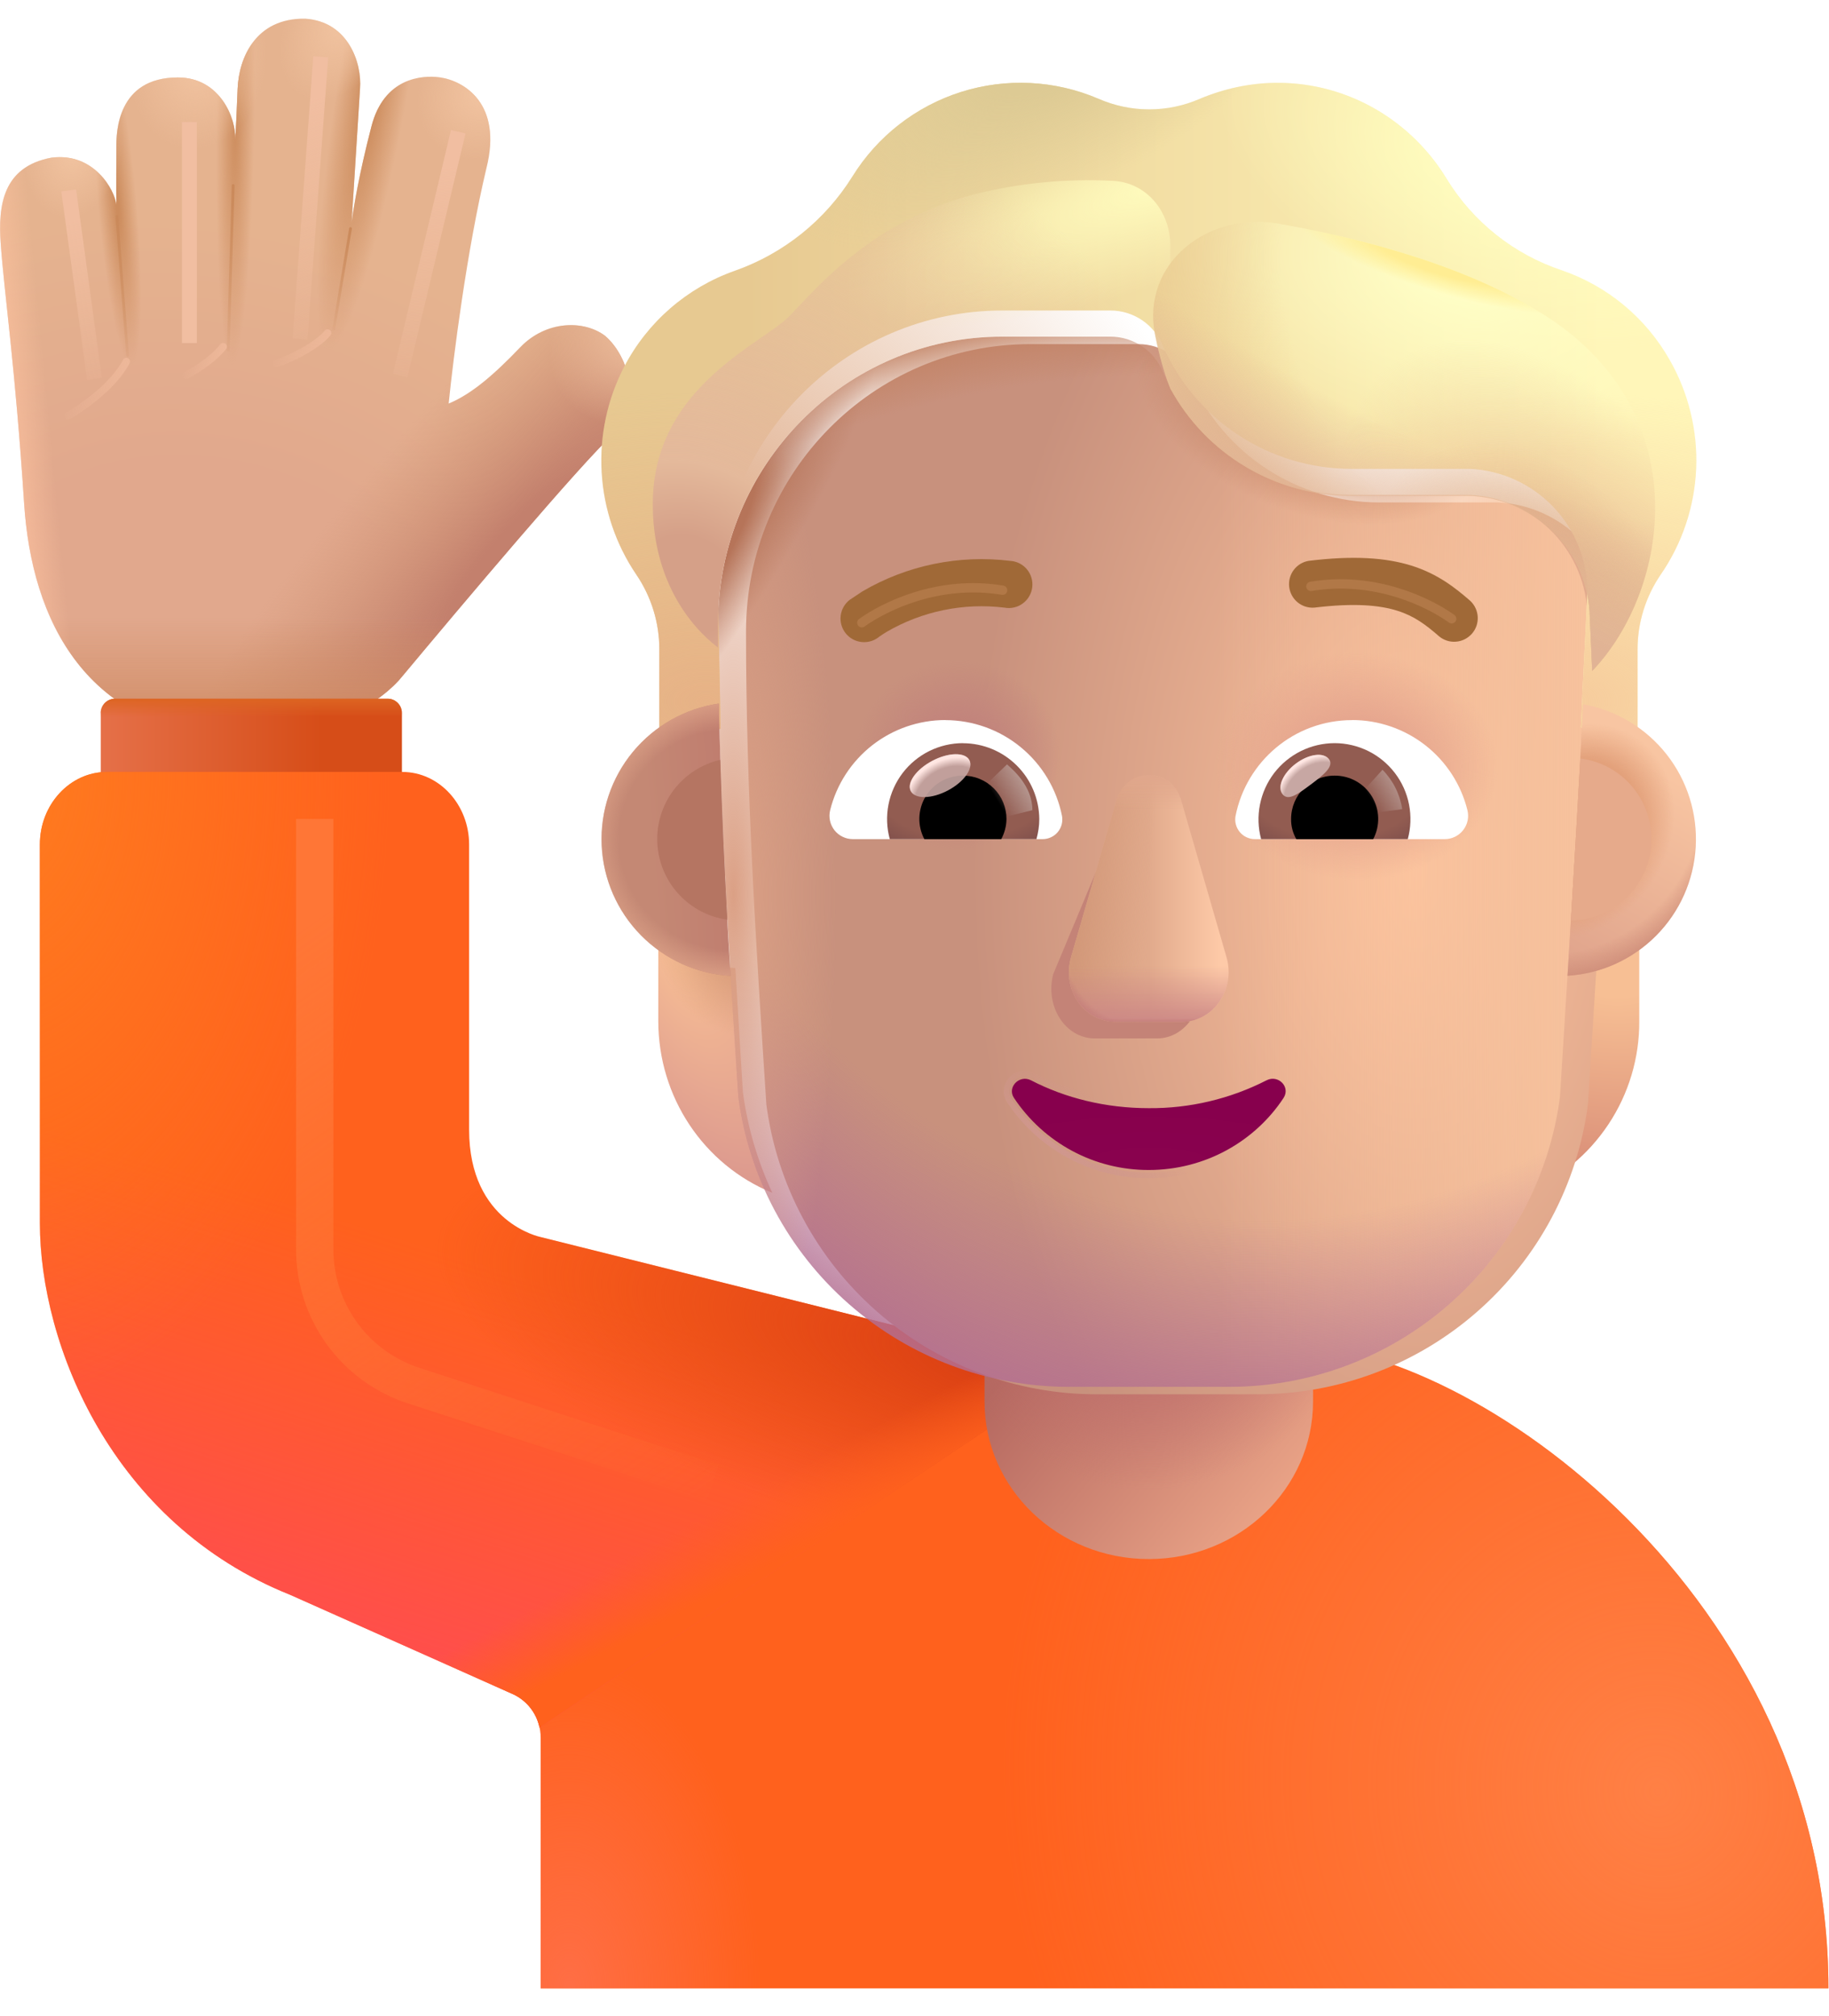 <svg width="49" height="54" viewBox="0 0 49 54" fill="none" xmlns="http://www.w3.org/2000/svg">
<path d="M0.646 13.482C0.407 9.801 0.108 7.813 0.018 6.506C-0.049 5.524 0.062 4.463 1.379 4.223C2.525 4.079 3.073 5.088 3.117 5.488C3.111 5.105 3.117 4.185 3.117 3.945C3.117 3.543 3.132 2.075 4.765 2.075C5.915 2.075 6.329 3.2 6.299 3.729C6.318 3.533 6.343 2.937 6.366 2.373C6.402 1.544 6.849 0.476 8.179 0.501C9.323 0.578 9.699 1.678 9.645 2.373L9.421 5.95C9.467 5.59 9.616 4.675 9.952 3.382C10.287 2.088 11.297 2.002 11.788 2.073C12.411 2.161 13.475 2.763 13.03 4.513C12.503 6.728 12.145 9.582 12.02 10.809C12.641 10.554 13.251 10.019 13.939 9.3C14.629 8.582 15.639 8.566 16.208 8.994C16.86 9.553 17.208 10.847 16.438 11.618C15.55 12.432 12.355 16.227 10.768 18.125C10.329 18.682 8.857 19.8 6.487 19.8C2.264 19.622 0.848 16.587 0.646 13.482Z" fill="url(#paint0_radial_1074_378)"/>
<path d="M0.646 13.482C0.407 9.801 0.108 7.813 0.018 6.506C-0.049 5.524 0.062 4.463 1.379 4.223C2.525 4.079 3.073 5.088 3.117 5.488C3.111 5.105 3.117 4.185 3.117 3.945C3.117 3.543 3.132 2.075 4.765 2.075C5.915 2.075 6.329 3.2 6.299 3.729C6.318 3.533 6.343 2.937 6.366 2.373C6.402 1.544 6.849 0.476 8.179 0.501C9.323 0.578 9.699 1.678 9.645 2.373L9.421 5.95C9.467 5.59 9.616 4.675 9.952 3.382C10.287 2.088 11.297 2.002 11.788 2.073C12.411 2.161 13.475 2.763 13.03 4.513C12.503 6.728 12.145 9.582 12.02 10.809C12.641 10.554 13.251 10.019 13.939 9.3C14.629 8.582 15.639 8.566 16.208 8.994C16.86 9.553 17.208 10.847 16.438 11.618C15.55 12.432 12.355 16.227 10.768 18.125C10.329 18.682 8.857 19.8 6.487 19.8C2.264 19.622 0.848 16.587 0.646 13.482Z" fill="url(#paint1_radial_1074_378)"/>
<path d="M0.646 13.482C0.407 9.801 0.108 7.813 0.018 6.506C-0.049 5.524 0.062 4.463 1.379 4.223C2.525 4.079 3.073 5.088 3.117 5.488C3.111 5.105 3.117 4.185 3.117 3.945C3.117 3.543 3.132 2.075 4.765 2.075C5.915 2.075 6.329 3.2 6.299 3.729C6.318 3.533 6.343 2.937 6.366 2.373C6.402 1.544 6.849 0.476 8.179 0.501C9.323 0.578 9.699 1.678 9.645 2.373L9.421 5.95C9.467 5.59 9.616 4.675 9.952 3.382C10.287 2.088 11.297 2.002 11.788 2.073C12.411 2.161 13.475 2.763 13.03 4.513C12.503 6.728 12.145 9.582 12.02 10.809C12.641 10.554 13.251 10.019 13.939 9.3C14.629 8.582 15.639 8.566 16.208 8.994C16.86 9.553 17.208 10.847 16.438 11.618C15.55 12.432 12.355 16.227 10.768 18.125C10.329 18.682 8.857 19.8 6.487 19.8C2.264 19.622 0.848 16.587 0.646 13.482Z" fill="url(#paint2_linear_1074_378)"/>
<path d="M0.646 13.482C0.407 9.801 0.108 7.813 0.018 6.506C-0.049 5.524 0.062 4.463 1.379 4.223C2.525 4.079 3.073 5.088 3.117 5.488C3.111 5.105 3.117 4.185 3.117 3.945C3.117 3.543 3.132 2.075 4.765 2.075C5.915 2.075 6.329 3.2 6.299 3.729C6.318 3.533 6.343 2.937 6.366 2.373C6.402 1.544 6.849 0.476 8.179 0.501C9.323 0.578 9.699 1.678 9.645 2.373L9.421 5.95C9.467 5.59 9.616 4.675 9.952 3.382C10.287 2.088 11.297 2.002 11.788 2.073C12.411 2.161 13.475 2.763 13.03 4.513C12.503 6.728 12.145 9.582 12.02 10.809C12.641 10.554 13.251 10.019 13.939 9.3C14.629 8.582 15.639 8.566 16.208 8.994C16.86 9.553 17.208 10.847 16.438 11.618C15.55 12.432 12.355 16.227 10.768 18.125C10.329 18.682 8.857 19.8 6.487 19.8C2.264 19.622 0.848 16.587 0.646 13.482Z" fill="url(#paint3_radial_1074_378)"/>
<path d="M0.646 13.482C0.407 9.801 0.108 7.813 0.018 6.506C-0.049 5.524 0.062 4.463 1.379 4.223C2.525 4.079 3.073 5.088 3.117 5.488C3.111 5.105 3.117 4.185 3.117 3.945C3.117 3.543 3.132 2.075 4.765 2.075C5.915 2.075 6.329 3.2 6.299 3.729C6.318 3.533 6.343 2.937 6.366 2.373C6.402 1.544 6.849 0.476 8.179 0.501C9.323 0.578 9.699 1.678 9.645 2.373L9.421 5.95C9.467 5.59 9.616 4.675 9.952 3.382C10.287 2.088 11.297 2.002 11.788 2.073C12.411 2.161 13.475 2.763 13.03 4.513C12.503 6.728 12.145 9.582 12.02 10.809C12.641 10.554 13.251 10.019 13.939 9.3C14.629 8.582 15.639 8.566 16.208 8.994C16.86 9.553 17.208 10.847 16.438 11.618C15.55 12.432 12.355 16.227 10.768 18.125C10.329 18.682 8.857 19.8 6.487 19.8C2.264 19.622 0.848 16.587 0.646 13.482Z" fill="url(#paint4_radial_1074_378)"/>
<path d="M0.646 13.482C0.407 9.801 0.108 7.813 0.018 6.506C-0.049 5.524 0.062 4.463 1.379 4.223C2.525 4.079 3.073 5.088 3.117 5.488C3.111 5.105 3.117 4.185 3.117 3.945C3.117 3.543 3.132 2.075 4.765 2.075C5.915 2.075 6.329 3.2 6.299 3.729C6.318 3.533 6.343 2.937 6.366 2.373C6.402 1.544 6.849 0.476 8.179 0.501C9.323 0.578 9.699 1.678 9.645 2.373L9.421 5.95C9.467 5.59 9.616 4.675 9.952 3.382C10.287 2.088 11.297 2.002 11.788 2.073C12.411 2.161 13.475 2.763 13.03 4.513C12.503 6.728 12.145 9.582 12.02 10.809C12.641 10.554 13.251 10.019 13.939 9.3C14.629 8.582 15.639 8.566 16.208 8.994C16.86 9.553 17.208 10.847 16.438 11.618C15.55 12.432 12.355 16.227 10.768 18.125C10.329 18.682 8.857 19.8 6.487 19.8C2.264 19.622 0.848 16.587 0.646 13.482Z" fill="url(#paint5_radial_1074_378)"/>
<path d="M0.646 13.482C0.407 9.801 0.108 7.813 0.018 6.506C-0.049 5.524 0.062 4.463 1.379 4.223C2.525 4.079 3.073 5.088 3.117 5.488C3.111 5.105 3.117 4.185 3.117 3.945C3.117 3.543 3.132 2.075 4.765 2.075C5.915 2.075 6.329 3.2 6.299 3.729C6.318 3.533 6.343 2.937 6.366 2.373C6.402 1.544 6.849 0.476 8.179 0.501C9.323 0.578 9.699 1.678 9.645 2.373L9.421 5.95C9.467 5.59 9.616 4.675 9.952 3.382C10.287 2.088 11.297 2.002 11.788 2.073C12.411 2.161 13.475 2.763 13.03 4.513C12.503 6.728 12.145 9.582 12.02 10.809C12.641 10.554 13.251 10.019 13.939 9.3C14.629 8.582 15.639 8.566 16.208 8.994C16.86 9.553 17.208 10.847 16.438 11.618C15.55 12.432 12.355 16.227 10.768 18.125C10.329 18.682 8.857 19.8 6.487 19.8C2.264 19.622 0.848 16.587 0.646 13.482Z" fill="url(#paint6_radial_1074_378)"/>
<path d="M0.646 13.482C0.407 9.801 0.108 7.813 0.018 6.506C-0.049 5.524 0.062 4.463 1.379 4.223C2.525 4.079 3.073 5.088 3.117 5.488C3.111 5.105 3.117 4.185 3.117 3.945C3.117 3.543 3.132 2.075 4.765 2.075C5.915 2.075 6.329 3.2 6.299 3.729C6.318 3.533 6.343 2.937 6.366 2.373C6.402 1.544 6.849 0.476 8.179 0.501C9.323 0.578 9.699 1.678 9.645 2.373L9.421 5.95C9.467 5.59 9.616 4.675 9.952 3.382C10.287 2.088 11.297 2.002 11.788 2.073C12.411 2.161 13.475 2.763 13.03 4.513C12.503 6.728 12.145 9.582 12.02 10.809C12.641 10.554 13.251 10.019 13.939 9.3C14.629 8.582 15.639 8.566 16.208 8.994C16.86 9.553 17.208 10.847 16.438 11.618C15.55 12.432 12.355 16.227 10.768 18.125C10.329 18.682 8.857 19.8 6.487 19.8C2.264 19.622 0.848 16.587 0.646 13.482Z" fill="url(#paint7_radial_1074_378)"/>
<path d="M0.646 13.482C0.407 9.801 0.108 7.813 0.018 6.506C-0.049 5.524 0.062 4.463 1.379 4.223C2.525 4.079 3.073 5.088 3.117 5.488C3.111 5.105 3.117 4.185 3.117 3.945C3.117 3.543 3.132 2.075 4.765 2.075C5.915 2.075 6.329 3.2 6.299 3.729C6.318 3.533 6.343 2.937 6.366 2.373C6.402 1.544 6.849 0.476 8.179 0.501C9.323 0.578 9.699 1.678 9.645 2.373L9.421 5.95C9.467 5.59 9.616 4.675 9.952 3.382C10.287 2.088 11.297 2.002 11.788 2.073C12.411 2.161 13.475 2.763 13.03 4.513C12.503 6.728 12.145 9.582 12.02 10.809C12.641 10.554 13.251 10.019 13.939 9.3C14.629 8.582 15.639 8.566 16.208 8.994C16.86 9.553 17.208 10.847 16.438 11.618C15.55 12.432 12.355 16.227 10.768 18.125C10.329 18.682 8.857 19.8 6.487 19.8C2.264 19.622 0.848 16.587 0.646 13.482Z" fill="url(#paint8_radial_1074_378)"/>
<path d="M0.646 13.482C0.407 9.801 0.108 7.813 0.018 6.506C-0.049 5.524 0.062 4.463 1.379 4.223C2.525 4.079 3.073 5.088 3.117 5.488C3.111 5.105 3.117 4.185 3.117 3.945C3.117 3.543 3.132 2.075 4.765 2.075C5.915 2.075 6.329 3.2 6.299 3.729C6.318 3.533 6.343 2.937 6.366 2.373C6.402 1.544 6.849 0.476 8.179 0.501C9.323 0.578 9.699 1.678 9.645 2.373L9.421 5.95C9.467 5.59 9.616 4.675 9.952 3.382C10.287 2.088 11.297 2.002 11.788 2.073C12.411 2.161 13.475 2.763 13.03 4.513C12.503 6.728 12.145 9.582 12.02 10.809C12.641 10.554 13.251 10.019 13.939 9.3C14.629 8.582 15.639 8.566 16.208 8.994C16.86 9.553 17.208 10.847 16.438 11.618C15.55 12.432 12.355 16.227 10.768 18.125C10.329 18.682 8.857 19.8 6.487 19.8C2.264 19.622 0.848 16.587 0.646 13.482Z" fill="url(#paint9_radial_1074_378)"/>
<path d="M0.646 13.482C0.407 9.801 0.108 7.813 0.018 6.506C-0.049 5.524 0.062 4.463 1.379 4.223C2.525 4.079 3.073 5.088 3.117 5.488C3.111 5.105 3.117 4.185 3.117 3.945C3.117 3.543 3.132 2.075 4.765 2.075C5.915 2.075 6.329 3.2 6.299 3.729C6.318 3.533 6.343 2.937 6.366 2.373C6.402 1.544 6.849 0.476 8.179 0.501C9.323 0.578 9.699 1.678 9.645 2.373L9.421 5.95C9.467 5.59 9.616 4.675 9.952 3.382C10.287 2.088 11.297 2.002 11.788 2.073C12.411 2.161 13.475 2.763 13.03 4.513C12.503 6.728 12.145 9.582 12.02 10.809C12.641 10.554 13.251 10.019 13.939 9.3C14.629 8.582 15.639 8.566 16.208 8.994C16.86 9.553 17.208 10.847 16.438 11.618C15.55 12.432 12.355 16.227 10.768 18.125C10.329 18.682 8.857 19.8 6.487 19.8C2.264 19.622 0.848 16.587 0.646 13.482Z" fill="url(#paint10_radial_1074_378)"/>
<path d="M0.646 13.482C0.407 9.801 0.108 7.813 0.018 6.506C-0.049 5.524 0.062 4.463 1.379 4.223C2.525 4.079 3.073 5.088 3.117 5.488C3.111 5.105 3.117 4.185 3.117 3.945C3.117 3.543 3.132 2.075 4.765 2.075C5.915 2.075 6.329 3.2 6.299 3.729C6.318 3.533 6.343 2.937 6.366 2.373C6.402 1.544 6.849 0.476 8.179 0.501C9.323 0.578 9.699 1.678 9.645 2.373L9.421 5.95C9.467 5.59 9.616 4.675 9.952 3.382C10.287 2.088 11.297 2.002 11.788 2.073C12.411 2.161 13.475 2.763 13.03 4.513C12.503 6.728 12.145 9.582 12.02 10.809C12.641 10.554 13.251 10.019 13.939 9.3C14.629 8.582 15.639 8.566 16.208 8.994C16.86 9.553 17.208 10.847 16.438 11.618C15.55 12.432 12.355 16.227 10.768 18.125C10.329 18.682 8.857 19.8 6.487 19.8C2.264 19.622 0.848 16.587 0.646 13.482Z" fill="url(#paint11_linear_1074_378)"/>
<path d="M2.697 19.098C2.697 18.887 2.87 18.715 3.081 18.715H10.385C10.596 18.715 10.768 18.887 10.768 19.098V22.384H2.699V19.098H2.697Z" fill="url(#paint12_linear_1074_378)"/>
<path d="M2.697 19.098C2.697 18.887 2.87 18.715 3.081 18.715H10.385C10.596 18.715 10.768 18.887 10.768 19.098V22.384H2.699V19.098H2.697Z" fill="url(#paint13_linear_1074_378)"/>
<path d="M32.743 36.009H34.61C39.402 36.009 48.985 42.718 48.985 53.259H14.485V46.551C14.487 46.294 14.412 46.043 14.27 45.83C14.128 45.616 13.925 45.45 13.688 45.353L7.777 42.718C2.985 40.801 1.068 36.009 1.068 32.755V22.621C1.068 21.54 1.883 20.676 2.86 20.676H10.776C11.773 20.676 12.568 21.559 12.568 22.621V30.259C12.568 32.755 14.485 33.134 14.485 33.134L25.985 36.009H32.745H32.743Z" fill="#FF611D"/>
<path d="M32.743 36.009H34.61C39.402 36.009 48.985 42.718 48.985 53.259H14.485V46.551C14.487 46.294 14.412 46.043 14.27 45.83C14.128 45.616 13.925 45.45 13.688 45.353L7.777 42.718C2.985 40.801 1.068 36.009 1.068 32.755V22.621C1.068 21.54 1.883 20.676 2.86 20.676H10.776C11.773 20.676 12.568 21.559 12.568 22.621V30.259C12.568 32.755 14.485 33.134 14.485 33.134L25.985 36.009H32.745H32.743Z" fill="url(#paint14_radial_1074_378)"/>
<path d="M32.743 36.009H34.61C39.402 36.009 48.985 42.718 48.985 53.259H14.485V46.551C14.487 46.294 14.412 46.043 14.27 45.83C14.128 45.616 13.925 45.45 13.688 45.353L7.777 42.718C2.985 40.801 1.068 36.009 1.068 32.755V22.621C1.068 21.54 1.883 20.676 2.86 20.676H10.776C11.773 20.676 12.568 21.559 12.568 22.621V30.259C12.568 32.755 14.485 33.134 14.485 33.134L25.985 36.009H32.745H32.743Z" fill="url(#paint15_radial_1074_378)"/>
<path d="M29.546 36.22L14.454 46.273C14.412 46.068 14.321 45.877 14.187 45.716C14.053 45.556 13.882 45.431 13.688 45.353L7.777 42.718C2.985 40.801 1.068 36.009 1.068 32.755V22.621C1.068 21.54 1.883 20.676 2.86 20.676H10.776C11.773 20.676 12.568 21.559 12.568 22.621V30.259C12.568 32.755 14.485 33.134 14.485 33.134L25.985 36.009L29.546 36.22Z" fill="url(#paint16_linear_1074_378)"/>
<path d="M29.546 36.22L14.454 46.273C14.412 46.068 14.321 45.877 14.187 45.716C14.053 45.556 13.882 45.431 13.688 45.353L7.777 42.718C2.985 40.801 1.068 36.009 1.068 32.755V22.621C1.068 21.54 1.883 20.676 2.86 20.676H10.776C11.773 20.676 12.568 21.559 12.568 22.621V30.259C12.568 32.755 14.485 33.134 14.485 33.134L25.985 36.009L29.546 36.22Z" fill="url(#paint17_radial_1074_378)"/>
<path d="M29.546 36.22L14.454 46.273C14.412 46.068 14.321 45.877 14.187 45.716C14.053 45.556 13.882 45.431 13.688 45.353L7.777 42.718C2.985 40.801 1.068 36.009 1.068 32.755V22.621C1.068 21.54 1.883 20.676 2.86 20.676H10.776C11.773 20.676 12.568 21.559 12.568 22.621V30.259C12.568 32.755 14.485 33.134 14.485 33.134L25.985 36.009L29.546 36.22Z" fill="url(#paint18_radial_1074_378)"/>
<path d="M29.546 36.22L14.454 46.273C14.412 46.068 14.321 45.877 14.187 45.716C14.053 45.556 13.882 45.431 13.688 45.353L7.777 42.718C2.985 40.801 1.068 36.009 1.068 32.755V22.621C1.068 21.54 1.883 20.676 2.86 20.676H10.776C11.773 20.676 12.568 21.559 12.568 22.621V30.259C12.568 32.755 14.485 33.134 14.485 33.134L25.985 36.009L29.546 36.22Z" fill="url(#paint19_linear_1074_378)"/>
<path d="M30.777 41.759C28.346 41.759 26.376 39.871 26.376 37.542V32.559C26.376 30.232 28.346 28.342 30.777 28.342C33.207 28.342 35.177 30.232 35.177 32.559V37.542C35.177 39.871 33.207 41.759 30.777 41.759Z" fill="url(#paint20_linear_1074_378)"/>
<path d="M30.777 41.759C28.346 41.759 26.376 39.871 26.376 37.542V32.559C26.376 30.232 28.346 28.342 30.777 28.342C33.207 28.342 35.177 30.232 35.177 32.559V37.542C35.177 39.871 33.207 41.759 30.777 41.759Z" fill="url(#paint21_radial_1074_378)"/>
<g filter="url(#filter0_f_1074_378)">
<path d="M8.432 21.935V33.468C8.432 34.276 8.688 35.064 9.163 35.719C9.638 36.373 10.308 36.861 11.077 37.111L19.094 39.724" stroke="url(#paint22_linear_1074_378)"/>
</g>
<g filter="url(#filter1_f_1074_378)">
<path d="M3.131 5.793L3.418 9.521" stroke="url(#paint23_linear_1074_378)" stroke-width="0.075" stroke-linecap="round"/>
</g>
<g filter="url(#filter2_f_1074_378)">
<path d="M6.247 4.969L6.113 9.371" stroke="url(#paint24_linear_1074_378)" stroke-width="0.075" stroke-linecap="round"/>
</g>
<g filter="url(#filter3_f_1074_378)">
<path d="M9.39 6.123L8.941 8.817" stroke="url(#paint25_linear_1074_378)" stroke-width="0.075" stroke-linecap="round"/>
</g>
<g filter="url(#filter4_f_1074_378)">
<path d="M1.841 5.101L2.531 10.148" stroke="url(#paint26_linear_1074_378)" stroke-width="0.4"/>
</g>
<g filter="url(#filter5_f_1074_378)">
<path d="M5.074 3.269V9.189" stroke="url(#paint27_linear_1074_378)" stroke-width="0.4"/>
</g>
<g filter="url(#filter6_f_1074_378)">
<path d="M8.593 1.522L8.039 9.082" stroke="url(#paint28_linear_1074_378)" stroke-width="0.4"/>
</g>
<g filter="url(#filter7_f_1074_378)">
<path d="M12.277 3.529L10.721 10.057" stroke="url(#paint29_linear_1074_378)" stroke-width="0.4"/>
</g>
<g filter="url(#filter8_f_1074_378)">
<path d="M1.825 11.136C2.036 11.016 3.008 10.408 3.383 9.684" stroke="url(#paint30_linear_1074_378)" stroke-width="0.2" stroke-linecap="round"/>
</g>
<g filter="url(#filter9_f_1074_378)">
<path d="M5.978 9.285C5.729 9.601 5.34 9.86 4.985 10.052" stroke="url(#paint31_linear_1074_378)" stroke-width="0.2" stroke-linecap="round"/>
</g>
<g filter="url(#filter10_f_1074_378)">
<path d="M8.775 8.919C8.526 9.233 7.815 9.609 7.41 9.728" stroke="url(#paint32_linear_1074_378)" stroke-width="0.2" stroke-linecap="round"/>
</g>
<path d="M41.855 25.929C42.597 25.905 43.315 25.66 43.917 25.226V27.348C43.923 28.331 43.636 29.295 43.091 30.114C42.547 30.934 41.771 31.573 40.862 31.95C41.258 31.098 41.523 30.191 41.648 29.261L41.855 25.929Z" fill="url(#paint33_radial_1074_378)"/>
<path d="M19.696 25.929C18.955 25.905 18.238 25.66 17.636 25.226V27.348C17.636 29.383 18.849 31.196 20.691 31.95C20.294 31.098 20.029 30.192 19.903 29.261L19.698 25.929H19.696Z" fill="url(#paint34_radial_1074_378)"/>
<path d="M19.696 25.929C18.955 25.905 18.238 25.66 17.636 25.226V27.348C17.636 29.383 18.849 31.196 20.691 31.95C20.294 31.098 20.029 30.192 19.903 29.261L19.698 25.929H19.696Z" fill="url(#paint35_radial_1074_378)"/>
<g filter="url(#filter11_ii_1074_378)">
<path d="M19.781 29.383C20.063 31.531 21.117 33.504 22.747 34.932C24.376 36.36 26.469 37.147 28.636 37.146H32.937C35.103 37.147 37.197 36.361 38.826 34.932C40.456 33.504 41.51 31.532 41.792 29.383C42.06 25.09 42.33 20.814 42.53 16.522C42.521 15.68 42.19 14.873 41.606 14.266C41.022 13.659 40.228 13.299 39.386 13.258H36.197C35.129 13.257 34.084 12.946 33.189 12.362C32.294 11.779 31.588 10.948 31.156 9.971C31.044 9.69 30.851 9.449 30.601 9.279C30.351 9.109 30.055 9.018 29.753 9.017H26.853C22.646 9.017 19.236 12.465 19.236 16.718C19.236 20.959 19.503 25.132 19.781 29.383Z" fill="url(#paint36_radial_1074_378)"/>
</g>
<path d="M19.781 29.383C20.063 31.531 21.117 33.504 22.747 34.932C24.376 36.36 26.469 37.147 28.636 37.146H32.937C35.103 37.147 37.197 36.361 38.826 34.932C40.456 33.504 41.51 31.532 41.792 29.383C42.06 25.09 42.33 20.814 42.53 16.522C42.521 15.68 42.19 14.873 41.606 14.266C41.022 13.659 40.228 13.299 39.386 13.258H36.197C35.129 13.257 34.084 12.946 33.189 12.362C32.294 11.779 31.588 10.948 31.156 9.971C31.044 9.69 30.851 9.449 30.601 9.279C30.351 9.109 30.055 9.018 29.753 9.017H26.853C22.646 9.017 19.236 12.465 19.236 16.718C19.236 20.959 19.503 25.132 19.781 29.383Z" fill="url(#paint37_linear_1074_378)"/>
<path d="M19.781 29.383C20.063 31.531 21.117 33.504 22.747 34.932C24.376 36.36 26.469 37.147 28.636 37.146H32.937C35.103 37.147 37.197 36.361 38.826 34.932C40.456 33.504 41.51 31.532 41.792 29.383C42.06 25.09 42.33 20.814 42.53 16.522C42.521 15.68 42.19 14.873 41.606 14.266C41.022 13.659 40.228 13.299 39.386 13.258H36.197C35.129 13.257 34.084 12.946 33.189 12.362C32.294 11.779 31.588 10.948 31.156 9.971C31.044 9.69 30.851 9.449 30.601 9.279C30.351 9.109 30.055 9.018 29.753 9.017H26.853C22.646 9.017 19.236 12.465 19.236 16.718C19.236 20.959 19.503 25.132 19.781 29.383Z" fill="url(#paint38_radial_1074_378)"/>
<path d="M19.781 29.383C20.063 31.531 21.117 33.504 22.747 34.932C24.376 36.36 26.469 37.147 28.636 37.146H32.937C35.103 37.147 37.197 36.361 38.826 34.932C40.456 33.504 41.51 31.532 41.792 29.383C42.06 25.09 42.33 20.814 42.53 16.522C42.521 15.68 42.19 14.873 41.606 14.266C41.022 13.659 40.228 13.299 39.386 13.258H36.197C35.129 13.257 34.084 12.946 33.189 12.362C32.294 11.779 31.588 10.948 31.156 9.971C31.044 9.69 30.851 9.449 30.601 9.279C30.351 9.109 30.055 9.018 29.753 9.017H26.853C22.646 9.017 19.236 12.465 19.236 16.718C19.236 20.959 19.503 25.132 19.781 29.383Z" fill="url(#paint39_radial_1074_378)"/>
<path d="M19.781 29.383C20.063 31.531 21.117 33.504 22.747 34.932C24.376 36.36 26.469 37.147 28.636 37.146H32.937C35.103 37.147 37.197 36.361 38.826 34.932C40.456 33.504 41.51 31.532 41.792 29.383C42.06 25.09 42.33 20.814 42.53 16.522C42.521 15.68 42.19 14.873 41.606 14.266C41.022 13.659 40.228 13.299 39.386 13.258H36.197C35.129 13.257 34.084 12.946 33.189 12.362C32.294 11.779 31.588 10.948 31.156 9.971C31.044 9.69 30.851 9.449 30.601 9.279C30.351 9.109 30.055 9.018 29.753 9.017H26.853C22.646 9.017 19.236 12.465 19.236 16.718C19.236 20.959 19.503 25.132 19.781 29.383Z" fill="url(#paint40_radial_1074_378)"/>
<path d="M19.781 29.383C20.063 31.531 21.117 33.504 22.747 34.932C24.376 36.36 26.469 37.147 28.636 37.146H32.937C35.103 37.147 37.197 36.361 38.826 34.932C40.456 33.504 41.51 31.532 41.792 29.383C42.06 25.09 42.33 20.814 42.53 16.522C42.521 15.68 42.19 14.873 41.606 14.266C41.022 13.659 40.228 13.299 39.386 13.258H36.197C35.129 13.257 34.084 12.946 33.189 12.362C32.294 11.779 31.588 10.948 31.156 9.971C31.044 9.69 30.851 9.449 30.601 9.279C30.351 9.109 30.055 9.018 29.753 9.017H26.853C22.646 9.017 19.236 12.465 19.236 16.718C19.236 20.959 19.503 25.132 19.781 29.383Z" fill="url(#paint41_radial_1074_378)"/>
<path d="M19.781 29.383C20.063 31.531 21.117 33.504 22.747 34.932C24.376 36.36 26.469 37.147 28.636 37.146H32.937C35.103 37.147 37.197 36.361 38.826 34.932C40.456 33.504 41.51 31.532 41.792 29.383C42.06 25.09 42.33 20.814 42.53 16.522C42.521 15.68 42.19 14.873 41.606 14.266C41.022 13.659 40.228 13.299 39.386 13.258H36.197C35.129 13.257 34.084 12.946 33.189 12.362C32.294 11.779 31.588 10.948 31.156 9.971C31.044 9.69 30.851 9.449 30.601 9.279C30.351 9.109 30.055 9.018 29.753 9.017H26.853C22.646 9.017 19.236 12.465 19.236 16.718C19.236 20.959 19.503 25.132 19.781 29.383Z" fill="url(#paint42_radial_1074_378)"/>
<path d="M19.781 29.383C20.063 31.531 21.117 33.504 22.747 34.932C24.376 36.36 26.469 37.147 28.636 37.146H32.937C35.103 37.147 37.197 36.361 38.826 34.932C40.456 33.504 41.51 31.532 41.792 29.383C42.06 25.09 42.33 20.814 42.53 16.522C42.521 15.68 42.19 14.873 41.606 14.266C41.022 13.659 40.228 13.299 39.386 13.258H36.197C35.129 13.257 34.084 12.946 33.189 12.362C32.294 11.779 31.588 10.948 31.156 9.971C31.044 9.69 30.851 9.449 30.601 9.279C30.351 9.109 30.055 9.018 29.753 9.017H26.853C22.646 9.017 19.236 12.465 19.236 16.718C19.236 20.959 19.503 25.132 19.781 29.383Z" fill="url(#paint43_radial_1074_378)"/>
<path d="M19.781 29.383C20.063 31.531 21.117 33.504 22.747 34.932C24.376 36.36 26.469 37.147 28.636 37.146H32.937C35.103 37.147 37.197 36.361 38.826 34.932C40.456 33.504 41.51 31.532 41.792 29.383C42.06 25.09 42.33 20.814 42.53 16.522C42.521 15.68 42.19 14.873 41.606 14.266C41.022 13.659 40.228 13.299 39.386 13.258H36.197C35.129 13.257 34.084 12.946 33.189 12.362C32.294 11.779 31.588 10.948 31.156 9.971C31.044 9.69 30.851 9.449 30.601 9.279C30.351 9.109 30.055 9.018 29.753 9.017H26.853C22.646 9.017 19.236 12.465 19.236 16.718C19.236 20.959 19.503 25.132 19.781 29.383Z" fill="url(#paint44_radial_1074_378)"/>
<g filter="url(#filter12_f_1074_378)">
<path d="M29.795 22.314L28.218 26.088C27.988 26.951 28.541 27.814 29.327 27.814H31C31.786 27.814 32.342 26.938 32.11 26.088L30.98 21.899C30.736 20.971 30.048 21.387 29.795 22.314Z" fill="#C48377"/>
</g>
<g filter="url(#filter13_f_1074_378)">
<path d="M29.907 21.452L28.693 25.642C28.446 26.504 29.038 27.367 29.882 27.367H31.672C32.513 27.367 33.105 26.491 32.86 25.642L31.649 21.452C31.388 20.524 30.177 20.524 29.905 21.452H29.907Z" fill="url(#paint45_linear_1074_378)"/>
<path d="M29.907 21.452L28.693 25.642C28.446 26.504 29.038 27.367 29.882 27.367H31.672C32.513 27.367 33.105 26.491 32.86 25.642L31.649 21.452C31.388 20.524 30.177 20.524 29.905 21.452H29.907Z" fill="url(#paint46_linear_1074_378)"/>
<path d="M29.907 21.452L28.693 25.642C28.446 26.504 29.038 27.367 29.882 27.367H31.672C32.513 27.367 33.105 26.491 32.86 25.642L31.649 21.452C31.388 20.524 30.177 20.524 29.905 21.452H29.907Z" fill="url(#paint47_linear_1074_378)"/>
<path d="M29.907 21.452L28.693 25.642C28.446 26.504 29.038 27.367 29.882 27.367H31.672C32.513 27.367 33.105 26.491 32.86 25.642L31.649 21.452C31.388 20.524 30.177 20.524 29.905 21.452H29.907Z" fill="url(#paint48_linear_1074_378)"/>
</g>
<path d="M29.907 21.452L28.693 25.642C28.446 26.504 29.038 27.367 29.882 27.367H31.672C32.513 27.367 33.105 26.491 32.86 25.642L31.649 21.452C31.388 20.524 30.177 20.524 29.905 21.452H29.907Z" fill="url(#paint49_linear_1074_378)"/>
<path d="M29.907 21.452L28.693 25.642C28.446 26.504 29.038 27.367 29.882 27.367H31.672C32.513 27.367 33.105 26.491 32.86 25.642L31.649 21.452C31.388 20.524 30.177 20.524 29.905 21.452H29.907Z" fill="url(#paint50_radial_1074_378)"/>
<g filter="url(#filter14_f_1074_378)">
<path d="M27.684 28.806C27.589 28.757 27.48 28.74 27.374 28.758C27.268 28.777 27.171 28.829 27.098 28.908C27.023 28.984 26.977 29.084 26.968 29.19C26.958 29.297 26.987 29.403 27.048 29.491C27.456 30.105 28.01 30.609 28.661 30.957C29.311 31.305 30.038 31.486 30.776 31.484C32.34 31.484 33.716 30.686 34.504 29.491C34.566 29.402 34.595 29.295 34.586 29.187C34.577 29.08 34.53 28.979 34.454 28.902C34.38 28.825 34.283 28.773 34.177 28.756C34.071 28.739 33.963 28.756 33.868 28.806C32.911 29.296 31.851 29.547 30.776 29.538C29.642 29.538 28.578 29.27 27.684 28.806Z" stroke="url(#paint51_radial_1074_378)" stroke-width="0.15"/>
</g>
<path d="M30.776 29.682C29.619 29.682 28.534 29.41 27.62 28.935C27.307 28.776 26.972 29.126 27.167 29.41C27.563 30.005 28.099 30.492 28.729 30.829C29.359 31.166 30.062 31.34 30.776 31.338C32.291 31.338 33.623 30.568 34.386 29.41C34.581 29.115 34.246 28.776 33.933 28.935C32.957 29.434 31.874 29.691 30.776 29.682Z" fill="url(#paint52_radial_1074_378)"/>
<g filter="url(#filter15_ii_1074_378)">
<path d="M41.841 7.941C43.064 8.36 44.092 9.213 44.73 10.337C45.237 11.222 45.483 12.232 45.441 13.251C45.398 14.27 45.068 15.256 44.488 16.095C44.089 16.681 43.871 17.379 43.871 18.088V20.795C43.412 20.488 42.895 20.279 42.351 20.183L42.529 16.522C42.52 15.68 42.19 14.873 41.605 14.267C41.021 13.66 40.227 13.299 39.386 13.258H36.197C35.128 13.257 34.084 12.945 33.189 12.362C32.294 11.779 31.588 10.948 31.156 9.971C31.044 9.69 30.851 9.449 30.601 9.279C30.351 9.109 30.055 9.017 29.753 9.017H26.851C22.646 9.017 19.236 12.465 19.236 16.718L19.307 20.221C18.728 20.308 18.122 20.501 17.664 20.823V18.086C17.664 17.377 17.448 16.681 17.049 16.093C16.497 15.28 16.176 14.333 16.119 13.352C16.061 12.371 16.27 11.393 16.723 10.521C17.349 9.321 18.408 8.403 19.684 7.953C20.993 7.492 22.105 6.6 22.839 5.423C23.508 4.346 24.54 3.545 25.748 3.163C26.957 2.782 28.262 2.847 29.427 3.345C29.856 3.533 30.319 3.63 30.787 3.63C31.255 3.63 31.718 3.533 32.147 3.345C32.787 3.077 33.488 2.918 34.226 2.918C36.147 2.918 37.828 3.957 38.759 5.496C39.467 6.648 40.558 7.514 41.841 7.941Z" fill="url(#paint53_linear_1074_378)"/>
<path d="M41.841 7.941C43.064 8.36 44.092 9.213 44.73 10.337C45.237 11.222 45.483 12.232 45.441 13.251C45.398 14.27 45.068 15.256 44.488 16.095C44.089 16.681 43.871 17.379 43.871 18.088V20.795C43.412 20.488 42.895 20.279 42.351 20.183L42.529 16.522C42.52 15.68 42.19 14.873 41.605 14.267C41.021 13.66 40.227 13.299 39.386 13.258H36.197C35.128 13.257 34.084 12.945 33.189 12.362C32.294 11.779 31.588 10.948 31.156 9.971C31.044 9.69 30.851 9.449 30.601 9.279C30.351 9.109 30.055 9.017 29.753 9.017H26.851C22.646 9.017 19.236 12.465 19.236 16.718L19.307 20.221C18.728 20.308 18.122 20.501 17.664 20.823V18.086C17.664 17.377 17.448 16.681 17.049 16.093C16.497 15.28 16.176 14.333 16.119 13.352C16.061 12.371 16.27 11.393 16.723 10.521C17.349 9.321 18.408 8.403 19.684 7.953C20.993 7.492 22.105 6.6 22.839 5.423C23.508 4.346 24.54 3.545 25.748 3.163C26.957 2.782 28.262 2.847 29.427 3.345C29.856 3.533 30.319 3.63 30.787 3.63C31.255 3.63 31.718 3.533 32.147 3.345C32.787 3.077 33.488 2.918 34.226 2.918C36.147 2.918 37.828 3.957 38.759 5.496C39.467 6.648 40.558 7.514 41.841 7.941Z" fill="url(#paint54_radial_1074_378)"/>
<path d="M41.841 7.941C43.064 8.36 44.092 9.213 44.73 10.337C45.237 11.222 45.483 12.232 45.441 13.251C45.398 14.27 45.068 15.256 44.488 16.095C44.089 16.681 43.871 17.379 43.871 18.088V20.795C43.412 20.488 42.895 20.279 42.351 20.183L42.529 16.522C42.52 15.68 42.19 14.873 41.605 14.267C41.021 13.66 40.227 13.299 39.386 13.258H36.197C35.128 13.257 34.084 12.945 33.189 12.362C32.294 11.779 31.588 10.948 31.156 9.971C31.044 9.69 30.851 9.449 30.601 9.279C30.351 9.109 30.055 9.017 29.753 9.017H26.851C22.646 9.017 19.236 12.465 19.236 16.718L19.307 20.221C18.728 20.308 18.122 20.501 17.664 20.823V18.086C17.664 17.377 17.448 16.681 17.049 16.093C16.497 15.28 16.176 14.333 16.119 13.352C16.061 12.371 16.27 11.393 16.723 10.521C17.349 9.321 18.408 8.403 19.684 7.953C20.993 7.492 22.105 6.6 22.839 5.423C23.508 4.346 24.54 3.545 25.748 3.163C26.957 2.782 28.262 2.847 29.427 3.345C29.856 3.533 30.319 3.63 30.787 3.63C31.255 3.63 31.718 3.533 32.147 3.345C32.787 3.077 33.488 2.918 34.226 2.918C36.147 2.918 37.828 3.957 38.759 5.496C39.467 6.648 40.558 7.514 41.841 7.941Z" fill="url(#paint55_radial_1074_378)"/>
<path d="M41.841 7.941C43.064 8.36 44.092 9.213 44.73 10.337C45.237 11.222 45.483 12.232 45.441 13.251C45.398 14.27 45.068 15.256 44.488 16.095C44.089 16.681 43.871 17.379 43.871 18.088V20.795C43.412 20.488 42.895 20.279 42.351 20.183L42.529 16.522C42.52 15.68 42.19 14.873 41.605 14.267C41.021 13.66 40.227 13.299 39.386 13.258H36.197C35.128 13.257 34.084 12.945 33.189 12.362C32.294 11.779 31.588 10.948 31.156 9.971C31.044 9.69 30.851 9.449 30.601 9.279C30.351 9.109 30.055 9.017 29.753 9.017H26.851C22.646 9.017 19.236 12.465 19.236 16.718L19.307 20.221C18.728 20.308 18.122 20.501 17.664 20.823V18.086C17.664 17.377 17.448 16.681 17.049 16.093C16.497 15.28 16.176 14.333 16.119 13.352C16.061 12.371 16.27 11.393 16.723 10.521C17.349 9.321 18.408 8.403 19.684 7.953C20.993 7.492 22.105 6.6 22.839 5.423C23.508 4.346 24.54 3.545 25.748 3.163C26.957 2.782 28.262 2.847 29.427 3.345C29.856 3.533 30.319 3.63 30.787 3.63C31.255 3.63 31.718 3.533 32.147 3.345C32.787 3.077 33.488 2.918 34.226 2.918C36.147 2.918 37.828 3.957 38.759 5.496C39.467 6.648 40.558 7.514 41.841 7.941Z" fill="url(#paint56_radial_1074_378)"/>
<path d="M41.841 7.941C43.064 8.36 44.092 9.213 44.73 10.337C45.237 11.222 45.483 12.232 45.441 13.251C45.398 14.27 45.068 15.256 44.488 16.095C44.089 16.681 43.871 17.379 43.871 18.088V20.795C43.412 20.488 42.895 20.279 42.351 20.183L42.529 16.522C42.52 15.68 42.19 14.873 41.605 14.267C41.021 13.66 40.227 13.299 39.386 13.258H36.197C35.128 13.257 34.084 12.945 33.189 12.362C32.294 11.779 31.588 10.948 31.156 9.971C31.044 9.69 30.851 9.449 30.601 9.279C30.351 9.109 30.055 9.017 29.753 9.017H26.851C22.646 9.017 19.236 12.465 19.236 16.718L19.307 20.221C18.728 20.308 18.122 20.501 17.664 20.823V18.086C17.664 17.377 17.448 16.681 17.049 16.093C16.497 15.28 16.176 14.333 16.119 13.352C16.061 12.371 16.27 11.393 16.723 10.521C17.349 9.321 18.408 8.403 19.684 7.953C20.993 7.492 22.105 6.6 22.839 5.423C23.508 4.346 24.54 3.545 25.748 3.163C26.957 2.782 28.262 2.847 29.427 3.345C29.856 3.533 30.319 3.63 30.787 3.63C31.255 3.63 31.718 3.533 32.147 3.345C32.787 3.077 33.488 2.918 34.226 2.918C36.147 2.918 37.828 3.957 38.759 5.496C39.467 6.648 40.558 7.514 41.841 7.941Z" fill="url(#paint57_radial_1074_378)"/>
</g>
<g filter="url(#filter16_i_1074_378)">
<path d="M39.285 16.29C38.884 15.942 38.422 15.574 37.717 15.351C37.023 15.135 36.154 15.075 34.953 15.223C34.794 15.252 34.652 15.34 34.557 15.47C34.461 15.6 34.419 15.762 34.438 15.922C34.458 16.082 34.538 16.229 34.662 16.332C34.786 16.435 34.945 16.486 35.106 16.476C36.204 16.342 36.875 16.413 37.337 16.559C37.789 16.701 38.094 16.931 38.453 17.243C38.58 17.349 38.743 17.401 38.907 17.387C39.072 17.375 39.225 17.297 39.334 17.173C39.443 17.049 39.498 16.887 39.489 16.722C39.48 16.557 39.406 16.402 39.285 16.29Z" fill="#A06937"/>
</g>
<g filter="url(#filter17_i_1074_378)">
<path d="M23.003 16.041C24.198 15.341 25.591 15.054 26.966 15.223C27.052 15.228 27.136 15.251 27.213 15.29C27.29 15.329 27.358 15.384 27.413 15.45C27.468 15.516 27.509 15.593 27.533 15.676C27.557 15.759 27.565 15.845 27.554 15.931C27.544 16.016 27.516 16.099 27.472 16.173C27.429 16.248 27.371 16.312 27.301 16.363C27.232 16.415 27.153 16.451 27.069 16.47C26.985 16.49 26.898 16.492 26.813 16.476C25.716 16.341 24.605 16.57 23.651 17.126C23.58 17.169 23.511 17.214 23.444 17.262L23.438 17.268C23.305 17.371 23.137 17.416 22.971 17.395C22.804 17.374 22.653 17.288 22.55 17.155C22.448 17.022 22.402 16.854 22.423 16.688C22.444 16.521 22.531 16.37 22.663 16.267L23.003 16.041Z" fill="#A06937"/>
</g>
<g filter="url(#filter18_f_1074_378)">
<path d="M31.305 10.282C31.253 10.18 31.203 10.076 31.156 9.971C31.044 9.69 30.851 9.449 30.601 9.279C30.351 9.109 30.055 9.017 29.753 9.017H26.851C22.646 9.017 19.236 12.465 19.236 16.718V17.346C18.462 16.756 17.488 15.512 17.488 13.5C17.488 11.056 19.271 9.82 20.405 9.034C20.726 8.812 20.996 8.626 21.159 8.457L21.387 8.217C22.182 7.374 23.602 5.868 26.083 5.208C27.3 4.902 28.557 4.779 29.811 4.844C30.717 4.884 31.353 5.668 31.353 6.573V10.253L31.305 10.284V10.282Z" fill="url(#paint58_radial_1074_378)"/>
<path d="M31.305 10.282C31.253 10.18 31.203 10.076 31.156 9.971C31.044 9.69 30.851 9.449 30.601 9.279C30.351 9.109 30.055 9.017 29.753 9.017H26.851C22.646 9.017 19.236 12.465 19.236 16.718V17.346C18.462 16.756 17.488 15.512 17.488 13.5C17.488 11.056 19.271 9.82 20.405 9.034C20.726 8.812 20.996 8.626 21.159 8.457L21.387 8.217C22.182 7.374 23.602 5.868 26.083 5.208C27.3 4.902 28.557 4.779 29.811 4.844C30.717 4.884 31.353 5.668 31.353 6.573V10.253L31.305 10.284V10.282Z" fill="url(#paint59_radial_1074_378)"/>
</g>
<g filter="url(#filter19_f_1074_378)">
<path d="M42.656 17.968L42.591 16.53C42.566 14.79 41.129 13.354 39.389 13.281H36.197C35.207 13.281 34.235 13.014 33.383 12.509C32.531 12.004 31.831 11.279 31.356 10.41C31.356 10.41 31.116 9.852 30.942 8.953C30.578 7.064 32.337 5.663 34.231 5.988C36.588 6.395 39.425 7.165 41.47 8.499C45.445 11.094 44.749 15.767 42.658 17.968H42.656Z" fill="url(#paint60_radial_1074_378)"/>
<path d="M42.656 17.968L42.591 16.53C42.566 14.79 41.129 13.354 39.389 13.281H36.197C35.207 13.281 34.235 13.014 33.383 12.509C32.531 12.004 31.831 11.279 31.356 10.41C31.356 10.41 31.116 9.852 30.942 8.953C30.578 7.064 32.337 5.663 34.231 5.988C36.588 6.395 39.425 7.165 41.47 8.499C45.445 11.094 44.749 15.767 42.658 17.968H42.656Z" fill="url(#paint61_radial_1074_378)"/>
<path d="M42.656 17.968L42.591 16.53C42.566 14.79 41.129 13.354 39.389 13.281H36.197C35.207 13.281 34.235 13.014 33.383 12.509C32.531 12.004 31.831 11.279 31.356 10.41C31.356 10.41 31.116 9.852 30.942 8.953C30.578 7.064 32.337 5.663 34.231 5.988C36.588 6.395 39.425 7.165 41.47 8.499C45.445 11.094 44.749 15.767 42.658 17.968H42.656Z" fill="url(#paint62_radial_1074_378)"/>
<path d="M42.656 17.968L42.591 16.53C42.566 14.79 41.129 13.354 39.389 13.281H36.197C35.207 13.281 34.235 13.014 33.383 12.509C32.531 12.004 31.831 11.279 31.356 10.41C31.356 10.41 31.116 9.852 30.942 8.953C30.578 7.064 32.337 5.663 34.231 5.988C36.588 6.395 39.425 7.165 41.47 8.499C45.445 11.094 44.749 15.767 42.658 17.968H42.656Z" fill="url(#paint63_radial_1074_378)"/>
<path d="M42.656 17.968L42.591 16.53C42.566 14.79 41.129 13.354 39.389 13.281H36.197C35.207 13.281 34.235 13.014 33.383 12.509C32.531 12.004 31.831 11.279 31.356 10.41C31.356 10.41 31.116 9.852 30.942 8.953C30.578 7.064 32.337 5.663 34.231 5.988C36.588 6.395 39.425 7.165 41.47 8.499C45.445 11.094 44.749 15.767 42.658 17.968H42.656Z" fill="url(#paint64_radial_1074_378)"/>
<path d="M42.656 17.968L42.591 16.53C42.566 14.79 41.129 13.354 39.389 13.281H36.197C35.207 13.281 34.235 13.014 33.383 12.509C32.531 12.004 31.831 11.279 31.356 10.41C31.356 10.41 31.116 9.852 30.942 8.953C30.578 7.064 32.337 5.663 34.231 5.988C36.588 6.395 39.425 7.165 41.47 8.499C45.445 11.094 44.749 15.767 42.658 17.968H42.656Z" fill="url(#paint65_radial_1074_378)"/>
</g>
<path d="M36.225 19.286C36.936 19.286 37.625 19.524 38.185 19.961C38.744 20.398 39.142 21.01 39.313 21.699C39.336 21.792 39.338 21.888 39.318 21.981C39.298 22.074 39.257 22.162 39.198 22.236C39.14 22.311 39.064 22.372 38.979 22.413C38.893 22.455 38.799 22.476 38.704 22.476H33.619C33.542 22.476 33.466 22.459 33.396 22.426C33.326 22.394 33.264 22.346 33.215 22.287C33.166 22.228 33.13 22.159 33.11 22.084C33.09 22.01 33.087 21.932 33.101 21.856C33.389 20.396 34.673 19.288 36.225 19.288V19.286Z" fill="white"/>
<path d="M35.754 19.905C36.067 19.905 36.375 19.978 36.656 20.116C36.936 20.255 37.18 20.457 37.37 20.705C37.56 20.954 37.69 21.243 37.749 21.55C37.809 21.857 37.797 22.174 37.715 22.476H33.786C33.705 22.173 33.694 21.857 33.755 21.55C33.816 21.243 33.946 20.954 34.136 20.705C34.327 20.457 34.572 20.256 34.852 20.117C35.133 19.978 35.441 19.906 35.754 19.905Z" fill="url(#paint66_radial_1074_378)"/>
<path d="M34.589 21.939C34.589 21.293 35.106 20.775 35.754 20.775C35.955 20.774 36.152 20.824 36.328 20.922C36.503 21.019 36.65 21.161 36.754 21.332C36.858 21.503 36.916 21.699 36.922 21.899C36.929 22.099 36.883 22.298 36.789 22.476H34.729C34.635 22.312 34.587 22.127 34.589 21.939Z" fill="black"/>
<g filter="url(#filter20_f_1074_378)">
<path d="M35.605 20.336C35.75 20.528 35.448 20.766 35.103 21.023C34.758 21.281 34.503 21.463 34.357 21.268C34.213 21.074 34.376 20.708 34.719 20.451C35.064 20.193 35.459 20.141 35.605 20.336Z" fill="#C7A7A3"/>
<path d="M35.605 20.336C35.75 20.528 35.448 20.766 35.103 21.023C34.758 21.281 34.503 21.463 34.357 21.268C34.213 21.074 34.376 20.708 34.719 20.451C35.064 20.193 35.459 20.141 35.605 20.336Z" fill="url(#paint67_radial_1074_378)"/>
</g>
<g filter="url(#filter21_f_1074_378)">
<path d="M37.566 21.672C37.505 21.274 37.321 20.905 37.038 20.618L36.446 21.268L36.715 21.788L37.566 21.672Z" fill="url(#paint68_linear_1074_378)"/>
</g>
<path d="M25.326 19.286C24.616 19.287 23.926 19.525 23.367 19.962C22.808 20.4 22.411 21.012 22.24 21.701C22.217 21.793 22.216 21.89 22.236 21.983C22.256 22.075 22.297 22.162 22.355 22.237C22.414 22.312 22.489 22.372 22.575 22.413C22.66 22.455 22.754 22.476 22.849 22.476H27.934C28.011 22.476 28.087 22.459 28.157 22.426C28.227 22.394 28.289 22.346 28.338 22.287C28.387 22.228 28.423 22.159 28.443 22.084C28.462 22.01 28.465 21.932 28.452 21.856C28.308 21.134 27.918 20.483 27.348 20.015C26.779 19.546 26.065 19.29 25.328 19.288L25.326 19.286Z" fill="white"/>
<path d="M25.799 19.905C25.486 19.905 25.177 19.978 24.897 20.116C24.617 20.255 24.372 20.457 24.182 20.705C23.993 20.954 23.863 21.243 23.803 21.55C23.743 21.857 23.755 22.174 23.838 22.476H27.767C27.815 22.299 27.843 22.125 27.843 21.939C27.839 21.399 27.622 20.883 27.239 20.503C26.856 20.122 26.338 19.908 25.799 19.907V19.905Z" fill="url(#paint69_radial_1074_378)"/>
<path d="M26.964 21.941C26.965 21.788 26.935 21.636 26.877 21.494C26.819 21.352 26.733 21.223 26.624 21.115C26.516 21.007 26.387 20.921 26.245 20.863C26.104 20.804 25.952 20.775 25.799 20.775C25.598 20.774 25.401 20.824 25.225 20.922C25.05 21.019 24.903 21.161 24.799 21.332C24.695 21.503 24.637 21.699 24.63 21.899C24.624 22.099 24.67 22.298 24.764 22.476H26.824C26.913 22.311 26.962 22.126 26.964 21.939V21.941Z" fill="black"/>
<g filter="url(#filter22_f_1074_378)">
<path d="M27.658 21.701C27.658 21.044 27.122 20.605 26.978 20.474L26.32 21.107L26.725 21.931L27.658 21.701Z" fill="url(#paint70_linear_1074_378)"/>
</g>
<g filter="url(#filter23_f_1074_378)">
<path d="M25.395 21.172C25.829 20.942 26.086 20.579 25.97 20.36C25.854 20.141 25.409 20.15 24.976 20.379C24.543 20.609 24.285 20.972 24.401 21.191C24.517 21.41 24.962 21.401 25.395 21.172Z" fill="#C7A7A3" fill-opacity="0.9"/>
<path d="M25.395 21.172C25.829 20.942 26.086 20.579 25.97 20.36C25.854 20.141 25.409 20.15 24.976 20.379C24.543 20.609 24.285 20.972 24.401 21.191C24.517 21.41 24.962 21.401 25.395 21.172Z" fill="url(#paint71_radial_1074_378)"/>
</g>
<path d="M41.995 26.136C42.145 23.712 42.288 21.289 42.417 18.864C43.299 19.023 44.093 19.5 44.648 20.204C45.203 20.909 45.481 21.792 45.429 22.687C45.377 23.583 44.999 24.428 44.366 25.063C43.734 25.699 42.89 26.081 41.995 26.136Z" fill="url(#paint72_linear_1074_378)"/>
<path d="M41.995 26.136C42.145 23.712 42.288 21.289 42.417 18.864C43.299 19.023 44.093 19.5 44.648 20.204C45.203 20.909 45.481 21.792 45.429 22.687C45.377 23.583 44.999 24.428 44.366 25.063C43.734 25.699 42.89 26.081 41.995 26.136Z" fill="url(#paint73_radial_1074_378)"/>
<path d="M41.995 26.136C42.145 23.712 42.288 21.289 42.417 18.864C43.299 19.023 44.093 19.5 44.648 20.204C45.203 20.909 45.481 21.792 45.429 22.687C45.377 23.583 44.999 24.428 44.366 25.063C43.734 25.699 42.89 26.081 41.995 26.136Z" fill="url(#paint74_radial_1074_378)"/>
<path d="M19.257 18.845C18.357 18.976 17.538 19.436 16.958 20.136C16.378 20.836 16.079 21.727 16.119 22.635C16.158 23.543 16.533 24.404 17.172 25.052C17.81 25.699 18.666 26.086 19.573 26.138C19.418 23.71 19.312 21.278 19.257 18.845Z" fill="url(#paint75_linear_1074_378)"/>
<path d="M19.257 18.845C18.357 18.976 17.538 19.436 16.958 20.136C16.378 20.836 16.079 21.727 16.119 22.635C16.158 23.543 16.533 24.404 17.172 25.052C17.81 25.699 18.666 26.086 19.573 26.138C19.418 23.71 19.312 21.278 19.257 18.845Z" fill="url(#paint76_radial_1074_378)"/>
<g filter="url(#filter24_f_1074_378)">
<path d="M19.296 20.352C18.799 20.467 18.359 20.752 18.051 21.157C17.743 21.563 17.587 22.064 17.61 22.573C17.632 23.081 17.833 23.566 18.176 23.943C18.519 24.319 18.983 24.564 19.487 24.634C19.406 23.207 19.342 21.78 19.296 20.352Z" fill="#B57562"/>
</g>
<g filter="url(#filter25_f_1074_378)">
<path d="M42.085 24.653C42.173 23.208 42.258 21.761 42.338 20.315C42.886 20.385 43.387 20.659 43.74 21.084C44.093 21.508 44.271 22.051 44.239 22.602C44.207 23.154 43.966 23.672 43.566 24.053C43.167 24.433 42.637 24.648 42.085 24.653Z" fill="#E6AA8B"/>
</g>
<g filter="url(#filter26_f_1074_378)">
<path d="M23.089 16.68C23.675 16.258 25.134 15.52 26.861 15.809" stroke="#B17847" stroke-width="0.25" stroke-linecap="round"/>
</g>
<g filter="url(#filter27_f_1074_378)">
<path d="M38.892 16.574C38.307 16.152 36.847 15.415 35.12 15.706" stroke="#B17847" stroke-width="0.25" stroke-linecap="round"/>
</g>
<defs>
<filter id="filter0_f_1074_378" x="6.432" y="20.435" width="14.317" height="21.264" filterUnits="userSpaceOnUse" color-interpolation-filters="sRGB">
<feFlood flood-opacity="0" result="BackgroundImageFix"/>
<feBlend mode="normal" in="SourceGraphic" in2="BackgroundImageFix" result="shape"/>
<feGaussianBlur stdDeviation="0.75" result="effect1_foregroundBlur_1074_378"/>
</filter>
<filter id="filter1_f_1074_378" x="2.994" y="5.655" width="0.562" height="4.003" filterUnits="userSpaceOnUse" color-interpolation-filters="sRGB">
<feFlood flood-opacity="0" result="BackgroundImageFix"/>
<feBlend mode="normal" in="SourceGraphic" in2="BackgroundImageFix" result="shape"/>
<feGaussianBlur stdDeviation="0.05" result="effect1_foregroundBlur_1074_378"/>
</filter>
<filter id="filter2_f_1074_378" x="5.976" y="4.831" width="0.409" height="4.678" filterUnits="userSpaceOnUse" color-interpolation-filters="sRGB">
<feFlood flood-opacity="0" result="BackgroundImageFix"/>
<feBlend mode="normal" in="SourceGraphic" in2="BackgroundImageFix" result="shape"/>
<feGaussianBlur stdDeviation="0.05" result="effect1_foregroundBlur_1074_378"/>
</filter>
<filter id="filter3_f_1074_378" x="8.804" y="5.985" width="0.723" height="2.97" filterUnits="userSpaceOnUse" color-interpolation-filters="sRGB">
<feFlood flood-opacity="0" result="BackgroundImageFix"/>
<feBlend mode="normal" in="SourceGraphic" in2="BackgroundImageFix" result="shape"/>
<feGaussianBlur stdDeviation="0.05" result="effect1_foregroundBlur_1074_378"/>
</filter>
<filter id="filter4_f_1074_378" x="1.243" y="4.674" width="1.886" height="5.901" filterUnits="userSpaceOnUse" color-interpolation-filters="sRGB">
<feFlood flood-opacity="0" result="BackgroundImageFix"/>
<feBlend mode="normal" in="SourceGraphic" in2="BackgroundImageFix" result="shape"/>
<feGaussianBlur stdDeviation="0.2" result="effect1_foregroundBlur_1074_378"/>
</filter>
<filter id="filter5_f_1074_378" x="4.474" y="2.869" width="1.2" height="6.721" filterUnits="userSpaceOnUse" color-interpolation-filters="sRGB">
<feFlood flood-opacity="0" result="BackgroundImageFix"/>
<feBlend mode="normal" in="SourceGraphic" in2="BackgroundImageFix" result="shape"/>
<feGaussianBlur stdDeviation="0.2" result="effect1_foregroundBlur_1074_378"/>
</filter>
<filter id="filter6_f_1074_378" x="7.44" y="1.108" width="1.752" height="8.389" filterUnits="userSpaceOnUse" color-interpolation-filters="sRGB">
<feFlood flood-opacity="0" result="BackgroundImageFix"/>
<feBlend mode="normal" in="SourceGraphic" in2="BackgroundImageFix" result="shape"/>
<feGaussianBlur stdDeviation="0.2" result="effect1_foregroundBlur_1074_378"/>
</filter>
<filter id="filter7_f_1074_378" x="10.126" y="3.083" width="2.745" height="7.421" filterUnits="userSpaceOnUse" color-interpolation-filters="sRGB">
<feFlood flood-opacity="0" result="BackgroundImageFix"/>
<feBlend mode="normal" in="SourceGraphic" in2="BackgroundImageFix" result="shape"/>
<feGaussianBlur stdDeviation="0.2" result="effect1_foregroundBlur_1074_378"/>
</filter>
<filter id="filter8_f_1074_378" x="1.526" y="9.384" width="2.158" height="2.053" filterUnits="userSpaceOnUse" color-interpolation-filters="sRGB">
<feFlood flood-opacity="0" result="BackgroundImageFix"/>
<feBlend mode="normal" in="SourceGraphic" in2="BackgroundImageFix" result="shape"/>
<feGaussianBlur stdDeviation="0.1" result="effect1_foregroundBlur_1074_378"/>
</filter>
<filter id="filter9_f_1074_378" x="4.686" y="8.985" width="1.592" height="1.367" filterUnits="userSpaceOnUse" color-interpolation-filters="sRGB">
<feFlood flood-opacity="0" result="BackgroundImageFix"/>
<feBlend mode="normal" in="SourceGraphic" in2="BackgroundImageFix" result="shape"/>
<feGaussianBlur stdDeviation="0.1" result="effect1_foregroundBlur_1074_378"/>
</filter>
<filter id="filter10_f_1074_378" x="7.111" y="8.619" width="1.964" height="1.409" filterUnits="userSpaceOnUse" color-interpolation-filters="sRGB">
<feFlood flood-opacity="0" result="BackgroundImageFix"/>
<feBlend mode="normal" in="SourceGraphic" in2="BackgroundImageFix" result="shape"/>
<feGaussianBlur stdDeviation="0.1" result="effect1_foregroundBlur_1074_378"/>
</filter>
<filter id="filter11_ii_1074_378" x="19.236" y="9.017" width="24.043" height="28.329" filterUnits="userSpaceOnUse" color-interpolation-filters="sRGB">
<feFlood flood-opacity="0" result="BackgroundImageFix"/>
<feBlend mode="normal" in="SourceGraphic" in2="BackgroundImageFix" result="shape"/>
<feColorMatrix in="SourceAlpha" type="matrix" values="0 0 0 0 0 0 0 0 0 0 0 0 0 0 0 0 0 0 127 0" result="hardAlpha"/>
<feOffset dx="0.75"/>
<feGaussianBlur stdDeviation="0.6"/>
<feComposite in2="hardAlpha" operator="arithmetic" k2="-1" k3="1"/>
<feColorMatrix type="matrix" values="0 0 0 0 0.843 0 0 0 0 0.612 0 0 0 0 0.498 0 0 0 1 0"/>
<feBlend mode="normal" in2="shape" result="effect1_innerShadow_1074_378"/>
<feColorMatrix in="SourceAlpha" type="matrix" values="0 0 0 0 0 0 0 0 0 0 0 0 0 0 0 0 0 0 127 0" result="hardAlpha"/>
<feOffset dy="0.2"/>
<feGaussianBlur stdDeviation="0.375"/>
<feComposite in2="hardAlpha" operator="arithmetic" k2="-1" k3="1"/>
<feColorMatrix type="matrix" values="0 0 0 0 0.776 0 0 0 0 0.549 0 0 0 0 0.424 0 0 0 1 0"/>
<feBlend mode="normal" in2="effect1_innerShadow_1074_378" result="effect2_innerShadow_1074_378"/>
</filter>
<filter id="filter12_f_1074_378" x="27.165" y="20.377" width="5.998" height="8.437" filterUnits="userSpaceOnUse" color-interpolation-filters="sRGB">
<feFlood flood-opacity="0" result="BackgroundImageFix"/>
<feBlend mode="normal" in="SourceGraphic" in2="BackgroundImageFix" result="shape"/>
<feGaussianBlur stdDeviation="0.5" result="effect1_foregroundBlur_1074_378"/>
</filter>
<filter id="filter13_f_1074_378" x="28.537" y="20.656" width="4.479" height="6.811" filterUnits="userSpaceOnUse" color-interpolation-filters="sRGB">
<feFlood flood-opacity="0" result="BackgroundImageFix"/>
<feBlend mode="normal" in="SourceGraphic" in2="BackgroundImageFix" result="shape"/>
<feGaussianBlur stdDeviation="0.05" result="effect1_foregroundBlur_1074_378"/>
</filter>
<filter id="filter14_f_1074_378" x="26.791" y="28.575" width="7.972" height="3.084" filterUnits="userSpaceOnUse" color-interpolation-filters="sRGB">
<feFlood flood-opacity="0" result="BackgroundImageFix"/>
<feBlend mode="normal" in="SourceGraphic" in2="BackgroundImageFix" result="shape"/>
<feGaussianBlur stdDeviation="0.05" result="effect1_foregroundBlur_1074_378"/>
</filter>
<filter id="filter15_ii_1074_378" x="16.109" y="2.418" width="29.336" height="18.405" filterUnits="userSpaceOnUse" color-interpolation-filters="sRGB">
<feFlood flood-opacity="0" result="BackgroundImageFix"/>
<feBlend mode="normal" in="SourceGraphic" in2="BackgroundImageFix" result="shape"/>
<feColorMatrix in="SourceAlpha" type="matrix" values="0 0 0 0 0 0 0 0 0 0 0 0 0 0 0 0 0 0 127 0" result="hardAlpha"/>
<feOffset dy="-0.5"/>
<feGaussianBlur stdDeviation="0.625"/>
<feComposite in2="hardAlpha" operator="arithmetic" k2="-1" k3="1"/>
<feColorMatrix type="matrix" values="0 0 0 0 0.914 0 0 0 0 0.733 0 0 0 0 0.592 0 0 0 1 0"/>
<feBlend mode="normal" in2="shape" result="effect1_innerShadow_1074_378"/>
<feColorMatrix in="SourceAlpha" type="matrix" values="0 0 0 0 0 0 0 0 0 0 0 0 0 0 0 0 0 0 127 0" result="hardAlpha"/>
<feOffset dy="-0.2"/>
<feGaussianBlur stdDeviation="0.2"/>
<feComposite in2="hardAlpha" operator="arithmetic" k2="-1" k3="1"/>
<feColorMatrix type="matrix" values="0 0 0 0 0.875 0 0 0 0 0.678 0 0 0 0 0.557 0 0 0 1 0"/>
<feBlend mode="normal" in2="effect1_innerShadow_1074_378" result="effect2_innerShadow_1074_378"/>
</filter>
<filter id="filter16_i_1074_378" x="34.434" y="14.941" width="5.157" height="2.448" filterUnits="userSpaceOnUse" color-interpolation-filters="sRGB">
<feFlood flood-opacity="0" result="BackgroundImageFix"/>
<feBlend mode="normal" in="SourceGraphic" in2="BackgroundImageFix" result="shape"/>
<feColorMatrix in="SourceAlpha" type="matrix" values="0 0 0 0 0 0 0 0 0 0 0 0 0 0 0 0 0 0 127 0" result="hardAlpha"/>
<feOffset dx="0.1" dy="-0.2"/>
<feGaussianBlur stdDeviation="0.125"/>
<feComposite in2="hardAlpha" operator="arithmetic" k2="-1" k3="1"/>
<feColorMatrix type="matrix" values="0 0 0 0 0.471 0 0 0 0 0.271 0 0 0 0 0.161 0 0 0 1 0"/>
<feBlend mode="normal" in2="shape" result="effect1_innerShadow_1074_378"/>
</filter>
<filter id="filter17_i_1074_378" x="22.418" y="14.976" width="5.241" height="2.425" filterUnits="userSpaceOnUse" color-interpolation-filters="sRGB">
<feFlood flood-opacity="0" result="BackgroundImageFix"/>
<feBlend mode="normal" in="SourceGraphic" in2="BackgroundImageFix" result="shape"/>
<feColorMatrix in="SourceAlpha" type="matrix" values="0 0 0 0 0 0 0 0 0 0 0 0 0 0 0 0 0 0 127 0" result="hardAlpha"/>
<feOffset dx="0.1" dy="-0.2"/>
<feGaussianBlur stdDeviation="0.125"/>
<feComposite in2="hardAlpha" operator="arithmetic" k2="-1" k3="1"/>
<feColorMatrix type="matrix" values="0 0 0 0 0.471 0 0 0 0 0.271 0 0 0 0 0.161 0 0 0 1 0"/>
<feBlend mode="normal" in2="shape" result="effect1_innerShadow_1074_378"/>
</filter>
<filter id="filter18_f_1074_378" x="16.988" y="4.327" width="14.865" height="13.519" filterUnits="userSpaceOnUse" color-interpolation-filters="sRGB">
<feFlood flood-opacity="0" result="BackgroundImageFix"/>
<feBlend mode="normal" in="SourceGraphic" in2="BackgroundImageFix" result="shape"/>
<feGaussianBlur stdDeviation="0.25" result="effect1_foregroundBlur_1074_378"/>
</filter>
<filter id="filter19_f_1074_378" x="30.394" y="5.441" width="14.449" height="13.026" filterUnits="userSpaceOnUse" color-interpolation-filters="sRGB">
<feFlood flood-opacity="0" result="BackgroundImageFix"/>
<feBlend mode="normal" in="SourceGraphic" in2="BackgroundImageFix" result="shape"/>
<feGaussianBlur stdDeviation="0.25" result="effect1_foregroundBlur_1074_378"/>
</filter>
<filter id="filter20_f_1074_378" x="34.205" y="20.118" width="1.538" height="1.332" filterUnits="userSpaceOnUse" color-interpolation-filters="sRGB">
<feFlood flood-opacity="0" result="BackgroundImageFix"/>
<feBlend mode="normal" in="SourceGraphic" in2="BackgroundImageFix" result="shape"/>
<feGaussianBlur stdDeviation="0.05" result="effect1_foregroundBlur_1074_378"/>
</filter>
<filter id="filter21_f_1074_378" x="36.246" y="20.418" width="1.519" height="1.569" filterUnits="userSpaceOnUse" color-interpolation-filters="sRGB">
<feFlood flood-opacity="0" result="BackgroundImageFix"/>
<feBlend mode="normal" in="SourceGraphic" in2="BackgroundImageFix" result="shape"/>
<feGaussianBlur stdDeviation="0.1" result="effect1_foregroundBlur_1074_378"/>
</filter>
<filter id="filter22_f_1074_378" x="26.12" y="20.274" width="1.738" height="1.857" filterUnits="userSpaceOnUse" color-interpolation-filters="sRGB">
<feFlood flood-opacity="0" result="BackgroundImageFix"/>
<feBlend mode="normal" in="SourceGraphic" in2="BackgroundImageFix" result="shape"/>
<feGaussianBlur stdDeviation="0.1" result="effect1_foregroundBlur_1074_378"/>
</filter>
<filter id="filter23_f_1074_378" x="24.274" y="20.101" width="1.823" height="1.348" filterUnits="userSpaceOnUse" color-interpolation-filters="sRGB">
<feFlood flood-opacity="0" result="BackgroundImageFix"/>
<feBlend mode="normal" in="SourceGraphic" in2="BackgroundImageFix" result="shape"/>
<feGaussianBlur stdDeviation="0.05" result="effect1_foregroundBlur_1074_378"/>
</filter>
<filter id="filter24_f_1074_378" x="17.357" y="20.102" width="2.38" height="4.782" filterUnits="userSpaceOnUse" color-interpolation-filters="sRGB">
<feFlood flood-opacity="0" result="BackgroundImageFix"/>
<feBlend mode="normal" in="SourceGraphic" in2="BackgroundImageFix" result="shape"/>
<feGaussianBlur stdDeviation="0.125" result="effect1_foregroundBlur_1074_378"/>
</filter>
<filter id="filter25_f_1074_378" x="41.835" y="20.065" width="2.657" height="4.837" filterUnits="userSpaceOnUse" color-interpolation-filters="sRGB">
<feFlood flood-opacity="0" result="BackgroundImageFix"/>
<feBlend mode="normal" in="SourceGraphic" in2="BackgroundImageFix" result="shape"/>
<feGaussianBlur stdDeviation="0.125" result="effect1_foregroundBlur_1074_378"/>
</filter>
<filter id="filter26_f_1074_378" x="22.714" y="15.369" width="4.522" height="1.686" filterUnits="userSpaceOnUse" color-interpolation-filters="sRGB">
<feFlood flood-opacity="0" result="BackgroundImageFix"/>
<feBlend mode="normal" in="SourceGraphic" in2="BackgroundImageFix" result="shape"/>
<feGaussianBlur stdDeviation="0.125" result="effect1_foregroundBlur_1074_378"/>
</filter>
<filter id="filter27_f_1074_378" x="34.745" y="15.264" width="4.522" height="1.685" filterUnits="userSpaceOnUse" color-interpolation-filters="sRGB">
<feFlood flood-opacity="0" result="BackgroundImageFix"/>
<feBlend mode="normal" in="SourceGraphic" in2="BackgroundImageFix" result="shape"/>
<feGaussianBlur stdDeviation="0.125" result="effect1_foregroundBlur_1074_378"/>
</filter>
<radialGradient id="paint0_radial_1074_378" cx="0" cy="0" r="1" gradientUnits="userSpaceOnUse" gradientTransform="translate(5.59 18.535) rotate(-68.885) scale(12.415 14.852)">
<stop offset="0.475" stop-color="#E1A88D"/>
<stop offset="1" stop-color="#E5B38F"/>
</radialGradient>
<radialGradient id="paint1_radial_1074_378" cx="0" cy="0" r="1" gradientUnits="userSpaceOnUse" gradientTransform="translate(13.763 14.922) rotate(130.764) scale(18.346 4.416)">
<stop offset="0.147" stop-color="#C3806D"/>
<stop offset="1" stop-color="#CF9271" stop-opacity="0"/>
</radialGradient>
<linearGradient id="paint2_linear_1074_378" x1="6.515" y1="19.802" x2="6.515" y2="16.538" gradientUnits="userSpaceOnUse">
<stop stop-color="#CF8A62"/>
<stop offset="1" stop-color="#CF8A62" stop-opacity="0"/>
</linearGradient>
<radialGradient id="paint3_radial_1074_378" cx="0" cy="0" r="1" gradientUnits="userSpaceOnUse" gradientTransform="translate(3.146 5.479) rotate(85.056) scale(4.344 0.521)">
<stop offset="0.077" stop-color="#CD8D5E"/>
<stop offset="1" stop-color="#CD8D5E" stop-opacity="0"/>
</radialGradient>
<radialGradient id="paint4_radial_1074_378" cx="0" cy="0" r="1" gradientUnits="userSpaceOnUse" gradientTransform="translate(6.306 3.248) rotate(90.788) scale(6.529 0.51)">
<stop stop-color="#CD8D5E"/>
<stop offset="1" stop-color="#CD8D5E" stop-opacity="0"/>
</radialGradient>
<radialGradient id="paint5_radial_1074_378" cx="0" cy="0" r="1" gradientUnits="userSpaceOnUse" gradientTransform="translate(10.08 1.78) rotate(99.609) scale(7.715 0.957)">
<stop offset="0.202" stop-color="#CD8D5E"/>
<stop offset="1" stop-color="#CD8D5E" stop-opacity="0"/>
</radialGradient>
<radialGradient id="paint6_radial_1074_378" cx="0" cy="0" r="1" gradientUnits="userSpaceOnUse" gradientTransform="translate(12.951 2.469) rotate(131.934) scale(1.901 1.67)">
<stop stop-color="#F2C4A1"/>
<stop offset="1" stop-color="#F2C4A1" stop-opacity="0"/>
</radialGradient>
<radialGradient id="paint7_radial_1074_378" cx="0" cy="0" r="1" gradientUnits="userSpaceOnUse" gradientTransform="translate(9.26 0.501) rotate(121.412) scale(2.392 1.478)">
<stop stop-color="#F2C4A1"/>
<stop offset="1" stop-color="#F2C4A1" stop-opacity="0"/>
</radialGradient>
<radialGradient id="paint8_radial_1074_378" cx="0" cy="0" r="1" gradientUnits="userSpaceOnUse" gradientTransform="translate(5.304 1.632) rotate(99.841) scale(2.384 1.83)">
<stop stop-color="#F2C4A1"/>
<stop offset="1" stop-color="#F2C4A1" stop-opacity="0"/>
</radialGradient>
<radialGradient id="paint9_radial_1074_378" cx="0" cy="0" r="1" gradientUnits="userSpaceOnUse" gradientTransform="translate(1.95 3.982) rotate(98.13) scale(1.865 1.326)">
<stop stop-color="#F2C4A1"/>
<stop offset="1" stop-color="#F2C4A1" stop-opacity="0"/>
</radialGradient>
<radialGradient id="paint10_radial_1074_378" cx="0" cy="0" r="1" gradientUnits="userSpaceOnUse" gradientTransform="translate(17.352 8.737) rotate(135) scale(2.958 2.315)">
<stop stop-color="#F2C4A1"/>
<stop offset="1" stop-color="#F2C4A1" stop-opacity="0"/>
</radialGradient>
<linearGradient id="paint11_linear_1074_378" x1="0.002" y1="13.829" x2="1.555" y2="13.68" gradientUnits="userSpaceOnUse">
<stop stop-color="#FFC3A0"/>
<stop offset="1" stop-color="#FFC3A0" stop-opacity="0"/>
</linearGradient>
<linearGradient id="paint12_linear_1074_378" x1="2.383" y1="19.838" x2="10.768" y2="19.838" gradientUnits="userSpaceOnUse">
<stop stop-color="#E6724B"/>
<stop offset="0.743" stop-color="#D64D18"/>
</linearGradient>
<linearGradient id="paint13_linear_1074_378" x1="6.734" y1="18.715" x2="6.734" y2="19.209" gradientUnits="userSpaceOnUse">
<stop stop-color="#DD6422"/>
<stop offset="1" stop-color="#DD6422" stop-opacity="0"/>
</linearGradient>
<radialGradient id="paint14_radial_1074_378" cx="0" cy="0" r="1" gradientUnits="userSpaceOnUse" gradientTransform="translate(44.523 47.896) rotate(162.199) scale(17.544 18.708)">
<stop stop-color="#FF8045"/>
<stop offset="1" stop-color="#FF8045" stop-opacity="0"/>
</radialGradient>
<radialGradient id="paint15_radial_1074_378" cx="0" cy="0" r="1" gradientUnits="userSpaceOnUse" gradientTransform="translate(15.261 53.259) rotate(-90) scale(8.865 5.11)">
<stop stop-color="#FF6E45"/>
<stop offset="1" stop-color="#FF6E45" stop-opacity="0"/>
</radialGradient>
<linearGradient id="paint16_linear_1074_378" x1="12.476" y1="46.873" x2="16.227" y2="34.828" gradientUnits="userSpaceOnUse">
<stop stop-color="#FF4B54"/>
<stop offset="1" stop-color="#FF4B54" stop-opacity="0"/>
</linearGradient>
<radialGradient id="paint17_radial_1074_378" cx="0" cy="0" r="1" gradientUnits="userSpaceOnUse" gradientTransform="translate(0.047 20.676) rotate(90) scale(16.891 10.422)">
<stop stop-color="#FF7C1F"/>
<stop offset="1" stop-color="#FF7C1F" stop-opacity="0"/>
</radialGradient>
<radialGradient id="paint18_radial_1074_378" cx="0" cy="0" r="1" gradientUnits="userSpaceOnUse" gradientTransform="translate(26.909 36.59) rotate(-166.974) scale(15.629 5.264)">
<stop stop-color="#D93F13"/>
<stop offset="1" stop-color="#D93F13" stop-opacity="0"/>
</radialGradient>
<linearGradient id="paint19_linear_1074_378" x1="20.321" y1="42.449" x2="19.244" y2="40.412" gradientUnits="userSpaceOnUse">
<stop offset="0.133" stop-color="#FF611D"/>
<stop offset="1" stop-color="#FF611D" stop-opacity="0"/>
</linearGradient>
<linearGradient id="paint20_linear_1074_378" x1="27.461" y1="36.172" x2="34.696" y2="42.127" gradientUnits="userSpaceOnUse">
<stop stop-color="#B56860"/>
<stop offset="1" stop-color="#F3AE8E"/>
</linearGradient>
<radialGradient id="paint21_radial_1074_378" cx="0" cy="0" r="1" gradientUnits="userSpaceOnUse" gradientTransform="translate(30.777 35.051) rotate(90) scale(4.865 5.263)">
<stop stop-color="#BD6D6D"/>
<stop offset="1" stop-color="#BD6D6D" stop-opacity="0"/>
</radialGradient>
<linearGradient id="paint22_linear_1074_378" x1="7.774" y1="25.05" x2="18.795" y2="40.922" gradientUnits="userSpaceOnUse">
<stop stop-color="#FF7636"/>
<stop offset="1" stop-color="#FF7636" stop-opacity="0"/>
</linearGradient>
<linearGradient id="paint23_linear_1074_378" x1="3.622" y1="5.799" x2="1.799" y2="9.222" gradientUnits="userSpaceOnUse">
<stop stop-color="#CA895A"/>
<stop offset="1" stop-color="#CA895A" stop-opacity="0"/>
</linearGradient>
<linearGradient id="paint24_linear_1074_378" x1="6.343" y1="4.976" x2="3.852" y2="6.853" gradientUnits="userSpaceOnUse">
<stop stop-color="#CA895A"/>
<stop offset="1" stop-color="#CA895A" stop-opacity="0"/>
</linearGradient>
<linearGradient id="paint25_linear_1074_378" x1="9.716" y1="6.126" x2="8.984" y2="9.124" gradientUnits="userSpaceOnUse">
<stop stop-color="#CA895A"/>
<stop offset="1" stop-color="#CA895A" stop-opacity="0"/>
</linearGradient>
<linearGradient id="paint26_linear_1074_378" x1="1.256" y1="6.015" x2="2.061" y2="11.012" gradientUnits="userSpaceOnUse">
<stop stop-color="#F1BEA1"/>
<stop offset="1" stop-color="#F1BEA1" stop-opacity="0"/>
</linearGradient>
<linearGradient id="paint27_linear_1074_378" x1="-nan" y1="-nan" x2="-nan" y2="-nan" gradientUnits="userSpaceOnUse">
<stop stop-color="#F1BEA1"/>
<stop offset="1" stop-color="#F1BEA1" stop-opacity="0"/>
</linearGradient>
<linearGradient id="paint28_linear_1074_378" x1="7.569" y1="2.891" x2="9.682" y2="9.937" gradientUnits="userSpaceOnUse">
<stop stop-color="#F1BEA1"/>
<stop offset="1" stop-color="#F1BEA1" stop-opacity="0"/>
</linearGradient>
<linearGradient id="paint29_linear_1074_378" x1="9.4" y1="4.71" x2="10.006" y2="11.288" gradientUnits="userSpaceOnUse">
<stop stop-color="#F1BEA1"/>
<stop offset="1" stop-color="#F1BEA1" stop-opacity="0"/>
</linearGradient>
<linearGradient id="paint30_linear_1074_378" x1="3.738" y1="9.594" x2="1.645" y2="9.463" gradientUnits="userSpaceOnUse">
<stop stop-color="#EFB99B"/>
<stop offset="1" stop-color="#EFB99B" stop-opacity="0"/>
</linearGradient>
<linearGradient id="paint31_linear_1074_378" x1="6.176" y1="9.264" x2="5.093" y2="8.994" gradientUnits="userSpaceOnUse">
<stop stop-color="#EFB99B"/>
<stop offset="1" stop-color="#EFB99B" stop-opacity="0"/>
</linearGradient>
<linearGradient id="paint32_linear_1074_378" x1="9.053" y1="8.906" x2="7.514" y2="8.497" gradientUnits="userSpaceOnUse">
<stop stop-color="#EFB99B"/>
<stop offset="1" stop-color="#EFB99B" stop-opacity="0"/>
</linearGradient>
<radialGradient id="paint33_radial_1074_378" cx="0" cy="0" r="1" gradientUnits="userSpaceOnUse" gradientTransform="translate(43.218 24.848) rotate(98.727) scale(6.509 7.732)">
<stop offset="0.28" stop-color="#F7BF94"/>
<stop offset="1" stop-color="#DA8F78"/>
</radialGradient>
<radialGradient id="paint34_radial_1074_378" cx="0" cy="0" r="1" gradientUnits="userSpaceOnUse" gradientTransform="translate(18.131 25.493) rotate(64.592) scale(6.767 3.076)">
<stop stop-color="#F8BF95"/>
<stop offset="1" stop-color="#DC998E"/>
</radialGradient>
<radialGradient id="paint35_radial_1074_378" cx="0" cy="0" r="1" gradientUnits="userSpaceOnUse" gradientTransform="translate(19.957 25.027) rotate(81.457) scale(2.751 2.413)">
<stop offset="0.263" stop-color="#D79B77"/>
<stop offset="1" stop-color="#D79B77" stop-opacity="0"/>
</radialGradient>
<radialGradient id="paint36_radial_1074_378" cx="0" cy="0" r="1" gradientUnits="userSpaceOnUse" gradientTransform="translate(37.176 23.081) rotate(180) scale(11.915 21.077)">
<stop stop-color="#FFC59F"/>
<stop offset="1" stop-color="#C8917D"/>
</radialGradient>
<linearGradient id="paint37_linear_1074_378" x1="42.53" y1="26.922" x2="32.611" y2="26.922" gradientUnits="userSpaceOnUse">
<stop stop-color="#F7C29D"/>
<stop offset="1" stop-color="#F7C29D" stop-opacity="0"/>
</linearGradient>
<radialGradient id="paint38_radial_1074_378" cx="0" cy="0" r="1" gradientUnits="userSpaceOnUse" gradientTransform="translate(34.382 9.603) rotate(95.039) scale(29.659 24.561)">
<stop offset="0.778" stop-color="#B36E91" stop-opacity="0"/>
<stop offset="1" stop-color="#B36E91"/>
</radialGradient>
<radialGradient id="paint39_radial_1074_378" cx="0" cy="0" r="1" gradientUnits="userSpaceOnUse" gradientTransform="translate(36.354 20.528) rotate(-90) scale(3.056 3.782)">
<stop offset="0.325" stop-color="#E4A38D"/>
<stop offset="1" stop-color="#E4A38D" stop-opacity="0"/>
</radialGradient>
<radialGradient id="paint40_radial_1074_378" cx="0" cy="0" r="1" gradientUnits="userSpaceOnUse" gradientTransform="translate(25.676 20.216) rotate(-93.012) scale(2.518 2.74)">
<stop offset="0.378" stop-color="#C2847C"/>
<stop offset="1" stop-color="#C2847C" stop-opacity="0"/>
</radialGradient>
<radialGradient id="paint41_radial_1074_378" cx="0" cy="0" r="1" gradientUnits="userSpaceOnUse" gradientTransform="translate(19.652 23.957) scale(2.75 13.98)">
<stop stop-color="#DBA085"/>
<stop offset="1" stop-color="#DBA085" stop-opacity="0"/>
</radialGradient>
<radialGradient id="paint42_radial_1074_378" cx="0" cy="0" r="1" gradientUnits="userSpaceOnUse" gradientTransform="translate(17.437 16.243) rotate(-54.413) scale(10.24 2.319)">
<stop offset="0.451" stop-color="#B67459"/>
<stop offset="1" stop-color="#B67459" stop-opacity="0"/>
</radialGradient>
<radialGradient id="paint43_radial_1074_378" cx="0" cy="0" r="1" gradientUnits="userSpaceOnUse" gradientTransform="translate(30.424 32.362) rotate(-103.259) scale(23.984 26.419)">
<stop offset="0.924" stop-color="#C17F5F" stop-opacity="0"/>
<stop offset="1" stop-color="#C17F5F"/>
</radialGradient>
<radialGradient id="paint44_radial_1074_378" cx="0" cy="0" r="1" gradientUnits="userSpaceOnUse" gradientTransform="translate(35.239 10.816) rotate(19.415) scale(4.941 2.964)">
<stop offset="0.258" stop-color="#C17F5F"/>
<stop offset="1" stop-color="#C17F5F" stop-opacity="0"/>
</radialGradient>
<linearGradient id="paint45_linear_1074_378" x1="30.777" y1="24.969" x2="32.724" y2="24.969" gradientUnits="userSpaceOnUse">
<stop stop-color="#E1AA8C"/>
<stop offset="1" stop-color="#FECAA8"/>
</linearGradient>
<linearGradient id="paint46_linear_1074_378" x1="28.331" y1="24.614" x2="30.781" y2="24.751" gradientUnits="userSpaceOnUse">
<stop stop-color="#D29879" stop-opacity="0.915"/>
<stop offset="0.203" stop-color="#D29879"/>
<stop offset="1" stop-color="#D29879" stop-opacity="0"/>
</linearGradient>
<linearGradient id="paint47_linear_1074_378" x1="30.777" y1="25.878" x2="30.777" y2="27.819" gradientUnits="userSpaceOnUse">
<stop stop-color="#CB8685" stop-opacity="0"/>
<stop offset="0.845" stop-color="#CB8685"/>
</linearGradient>
<linearGradient id="paint48_linear_1074_378" x1="30.777" y1="20.756" x2="30.777" y2="21.713" gradientUnits="userSpaceOnUse">
<stop stop-color="#E0A78C"/>
<stop offset="1" stop-color="#E0A78C" stop-opacity="0"/>
</linearGradient>
<linearGradient id="paint49_linear_1074_378" x1="31.074" y1="27.415" x2="31.074" y2="27.281" gradientUnits="userSpaceOnUse">
<stop stop-color="#C27B78"/>
<stop offset="1" stop-color="#C27B78" stop-opacity="0"/>
</linearGradient>
<radialGradient id="paint50_radial_1074_378" cx="0" cy="0" r="1" gradientUnits="userSpaceOnUse" gradientTransform="translate(33.1 22.907) rotate(135.131) scale(5.916 3.76)">
<stop offset="0.94" stop-color="#C27B78" stop-opacity="0"/>
<stop offset="1" stop-color="#C27B78"/>
</radialGradient>
<radialGradient id="paint51_radial_1074_378" cx="0" cy="0" r="1" gradientUnits="userSpaceOnUse" gradientTransform="translate(28.208 30.577) rotate(-60.733) scale(1.618 4.71)">
<stop stop-color="#D0978E"/>
<stop offset="1" stop-color="#D0978E" stop-opacity="0"/>
</radialGradient>
<radialGradient id="paint52_radial_1074_378" cx="0" cy="0" r="1" gradientUnits="userSpaceOnUse" gradientTransform="translate(30.776 31.146) rotate(-90) scale(1.643 6.609)">
<stop stop-color="#89024E"/>
<stop offset="1" stop-color="#87004D"/>
</radialGradient>
<linearGradient id="paint53_linear_1074_378" x1="43.001" y1="10.174" x2="19.928" y2="10.174" gradientUnits="userSpaceOnUse">
<stop stop-color="#FFF6B9"/>
<stop offset="1" stop-color="#E7C991"/>
</linearGradient>
<radialGradient id="paint54_radial_1074_378" cx="0" cy="0" r="1" gradientUnits="userSpaceOnUse" gradientTransform="translate(18.858 19.476) rotate(-90) scale(8.279 14.669)">
<stop stop-color="#E7B286"/>
<stop offset="1" stop-color="#E7B286" stop-opacity="0"/>
</radialGradient>
<radialGradient id="paint55_radial_1074_378" cx="0" cy="0" r="1" gradientUnits="userSpaceOnUse" gradientTransform="translate(41.855 19.476) rotate(-90) scale(8.279 14.669)">
<stop stop-color="#F6CB9C"/>
<stop offset="1" stop-color="#F6CB9C" stop-opacity="0"/>
</radialGradient>
<radialGradient id="paint56_radial_1074_378" cx="0" cy="0" r="1" gradientUnits="userSpaceOnUse" gradientTransform="translate(40.138 5.17) rotate(-159.121) scale(7.932 4.224)">
<stop stop-color="#FFFFC1"/>
<stop offset="1" stop-color="#FFFFC1" stop-opacity="0"/>
</radialGradient>
<radialGradient id="paint57_radial_1074_378" cx="0" cy="0" r="1" gradientUnits="userSpaceOnUse" gradientTransform="translate(28.714 1.542) rotate(58.465) scale(3.944 9.133)">
<stop offset="0.287" stop-color="#DDCA94"/>
<stop offset="1" stop-color="#DDCA94" stop-opacity="0"/>
</radialGradient>
<radialGradient id="paint58_radial_1074_378" cx="0" cy="0" r="1" gradientUnits="userSpaceOnUse" gradientTransform="translate(31.353 4.831) rotate(160.16) scale(9.224 2.567)">
<stop stop-color="#FFFCBE"/>
<stop offset="1" stop-color="#FFFCBE" stop-opacity="0"/>
</radialGradient>
<radialGradient id="paint59_radial_1074_378" cx="0" cy="0" r="1" gradientUnits="userSpaceOnUse" gradientTransform="translate(18.399 15.677) rotate(-57.724) scale(13.735 15.217)">
<stop offset="0.093" stop-color="#D5A088"/>
<stop offset="0.233" stop-color="#E4B99B"/>
<stop offset="1" stop-color="#E4B99B" stop-opacity="0"/>
</radialGradient>
<radialGradient id="paint60_radial_1074_378" cx="0" cy="0" r="1" gradientUnits="userSpaceOnUse" gradientTransform="translate(39.028 7.474) rotate(13.307) scale(7.929 4.435)">
<stop stop-color="#FFFFC7"/>
<stop offset="1" stop-color="#FFFFC7" stop-opacity="0"/>
</radialGradient>
<radialGradient id="paint61_radial_1074_378" cx="0" cy="0" r="1" gradientUnits="userSpaceOnUse" gradientTransform="translate(42.465 17.967) rotate(-120.119) scale(9.759 5.442)">
<stop stop-color="#E3B593"/>
<stop offset="1" stop-color="#E4B78D" stop-opacity="0"/>
</radialGradient>
<radialGradient id="paint62_radial_1074_378" cx="0" cy="0" r="1" gradientUnits="userSpaceOnUse" gradientTransform="translate(41.055 17.284) rotate(-120.695) scale(5.837 4.181)">
<stop offset="0.057" stop-color="#DFB086"/>
<stop offset="1" stop-color="#DFB086" stop-opacity="0"/>
</radialGradient>
<radialGradient id="paint63_radial_1074_378" cx="0" cy="0" r="1" gradientUnits="userSpaceOnUse" gradientTransform="translate(41.703 7.209) rotate(166.509) scale(11.246 12.158)">
<stop offset="0.652" stop-color="#EBCD93" stop-opacity="0"/>
<stop offset="1" stop-color="#EBCD93"/>
</radialGradient>
<radialGradient id="paint64_radial_1074_378" cx="0" cy="0" r="1" gradientUnits="userSpaceOnUse" gradientTransform="translate(38.647 6.922) rotate(107.002) scale(0.915 4.181)">
<stop offset="0.461" stop-color="#FFED93"/>
<stop offset="1" stop-color="#FFED93" stop-opacity="0"/>
</radialGradient>
<radialGradient id="paint65_radial_1074_378" cx="0" cy="0" r="1" gradientUnits="userSpaceOnUse" gradientTransform="translate(38.639 5.049) rotate(117.979) scale(9.689 24.986)">
<stop offset="0.651" stop-color="#E1B395" stop-opacity="0"/>
<stop offset="1" stop-color="#E1B395"/>
</radialGradient>
<radialGradient id="paint66_radial_1074_378" cx="0" cy="0" r="1" gradientUnits="userSpaceOnUse" gradientTransform="translate(35.75 20.994) rotate(90) scale(1.849 2.941)">
<stop offset="0.802" stop-color="#925C51"/>
<stop offset="1" stop-color="#85534D"/>
</radialGradient>
<radialGradient id="paint67_radial_1074_378" cx="0" cy="0" r="1" gradientUnits="userSpaceOnUse" gradientTransform="translate(35.229 21.184) rotate(-127.812) scale(0.862 1.187)">
<stop offset="0.766" stop-color="#FFE6E2" stop-opacity="0"/>
<stop offset="0.966" stop-color="#FFE6E2"/>
</radialGradient>
<linearGradient id="paint68_linear_1074_378" x1="37.523" y1="21.117" x2="36.809" y2="21.558" gradientUnits="userSpaceOnUse">
<stop stop-color="#B4948D"/>
<stop offset="1" stop-color="#B4948D" stop-opacity="0"/>
</linearGradient>
<radialGradient id="paint69_radial_1074_378" cx="0" cy="0" r="1" gradientUnits="userSpaceOnUse" gradientTransform="translate(25.804 20.992) rotate(90) scale(1.849 2.941)">
<stop offset="0.802" stop-color="#925C51"/>
<stop offset="1" stop-color="#85534D"/>
</radialGradient>
<linearGradient id="paint70_linear_1074_378" x1="27.499" y1="21.117" x2="26.784" y2="21.557" gradientUnits="userSpaceOnUse">
<stop stop-color="#B4948D"/>
<stop offset="1" stop-color="#B4948D" stop-opacity="0"/>
</linearGradient>
<radialGradient id="paint71_radial_1074_378" cx="0" cy="0" r="1" gradientUnits="userSpaceOnUse" gradientTransform="translate(25.491 21.427) rotate(-118.811) scale(1.126 1.354)">
<stop offset="0.766" stop-color="#FFE6E2" stop-opacity="0"/>
<stop offset="0.966" stop-color="#FFE6E2"/>
</radialGradient>
<linearGradient id="paint72_linear_1074_378" x1="45.445" y1="21.178" x2="42.695" y2="26.136" gradientUnits="userSpaceOnUse">
<stop stop-color="#F8C5A2"/>
<stop offset="1" stop-color="#E0A48C"/>
</linearGradient>
<radialGradient id="paint73_radial_1074_378" cx="0" cy="0" r="1" gradientUnits="userSpaceOnUse" gradientTransform="translate(41.301 21.025) rotate(74.348) scale(5.31 5.066)">
<stop offset="0.856" stop-color="#CE8D79" stop-opacity="0"/>
<stop offset="1" stop-color="#CE8D79"/>
</radialGradient>
<radialGradient id="paint74_radial_1074_378" cx="0" cy="0" r="1" gradientUnits="userSpaceOnUse" gradientTransform="translate(42.122 22.267) rotate(-53.92) scale(3.049 2.555)">
<stop offset="0.664" stop-color="#E3A17B"/>
<stop offset="1" stop-color="#E3A17B" stop-opacity="0"/>
</radialGradient>
<linearGradient id="paint75_linear_1074_378" x1="17.444" y1="22.782" x2="20.767" y2="22.491" gradientUnits="userSpaceOnUse">
<stop stop-color="#C48874"/>
<stop offset="1" stop-color="#BD776C"/>
</linearGradient>
<radialGradient id="paint76_radial_1074_378" cx="0" cy="0" r="1" gradientUnits="userSpaceOnUse" gradientTransform="translate(19.573 22.491) rotate(-171.68) scale(3.858 3.793)">
<stop offset="0.775" stop-color="#DCA187" stop-opacity="0"/>
<stop offset="1" stop-color="#DCA187"/>
</radialGradient>
</defs>
</svg>

